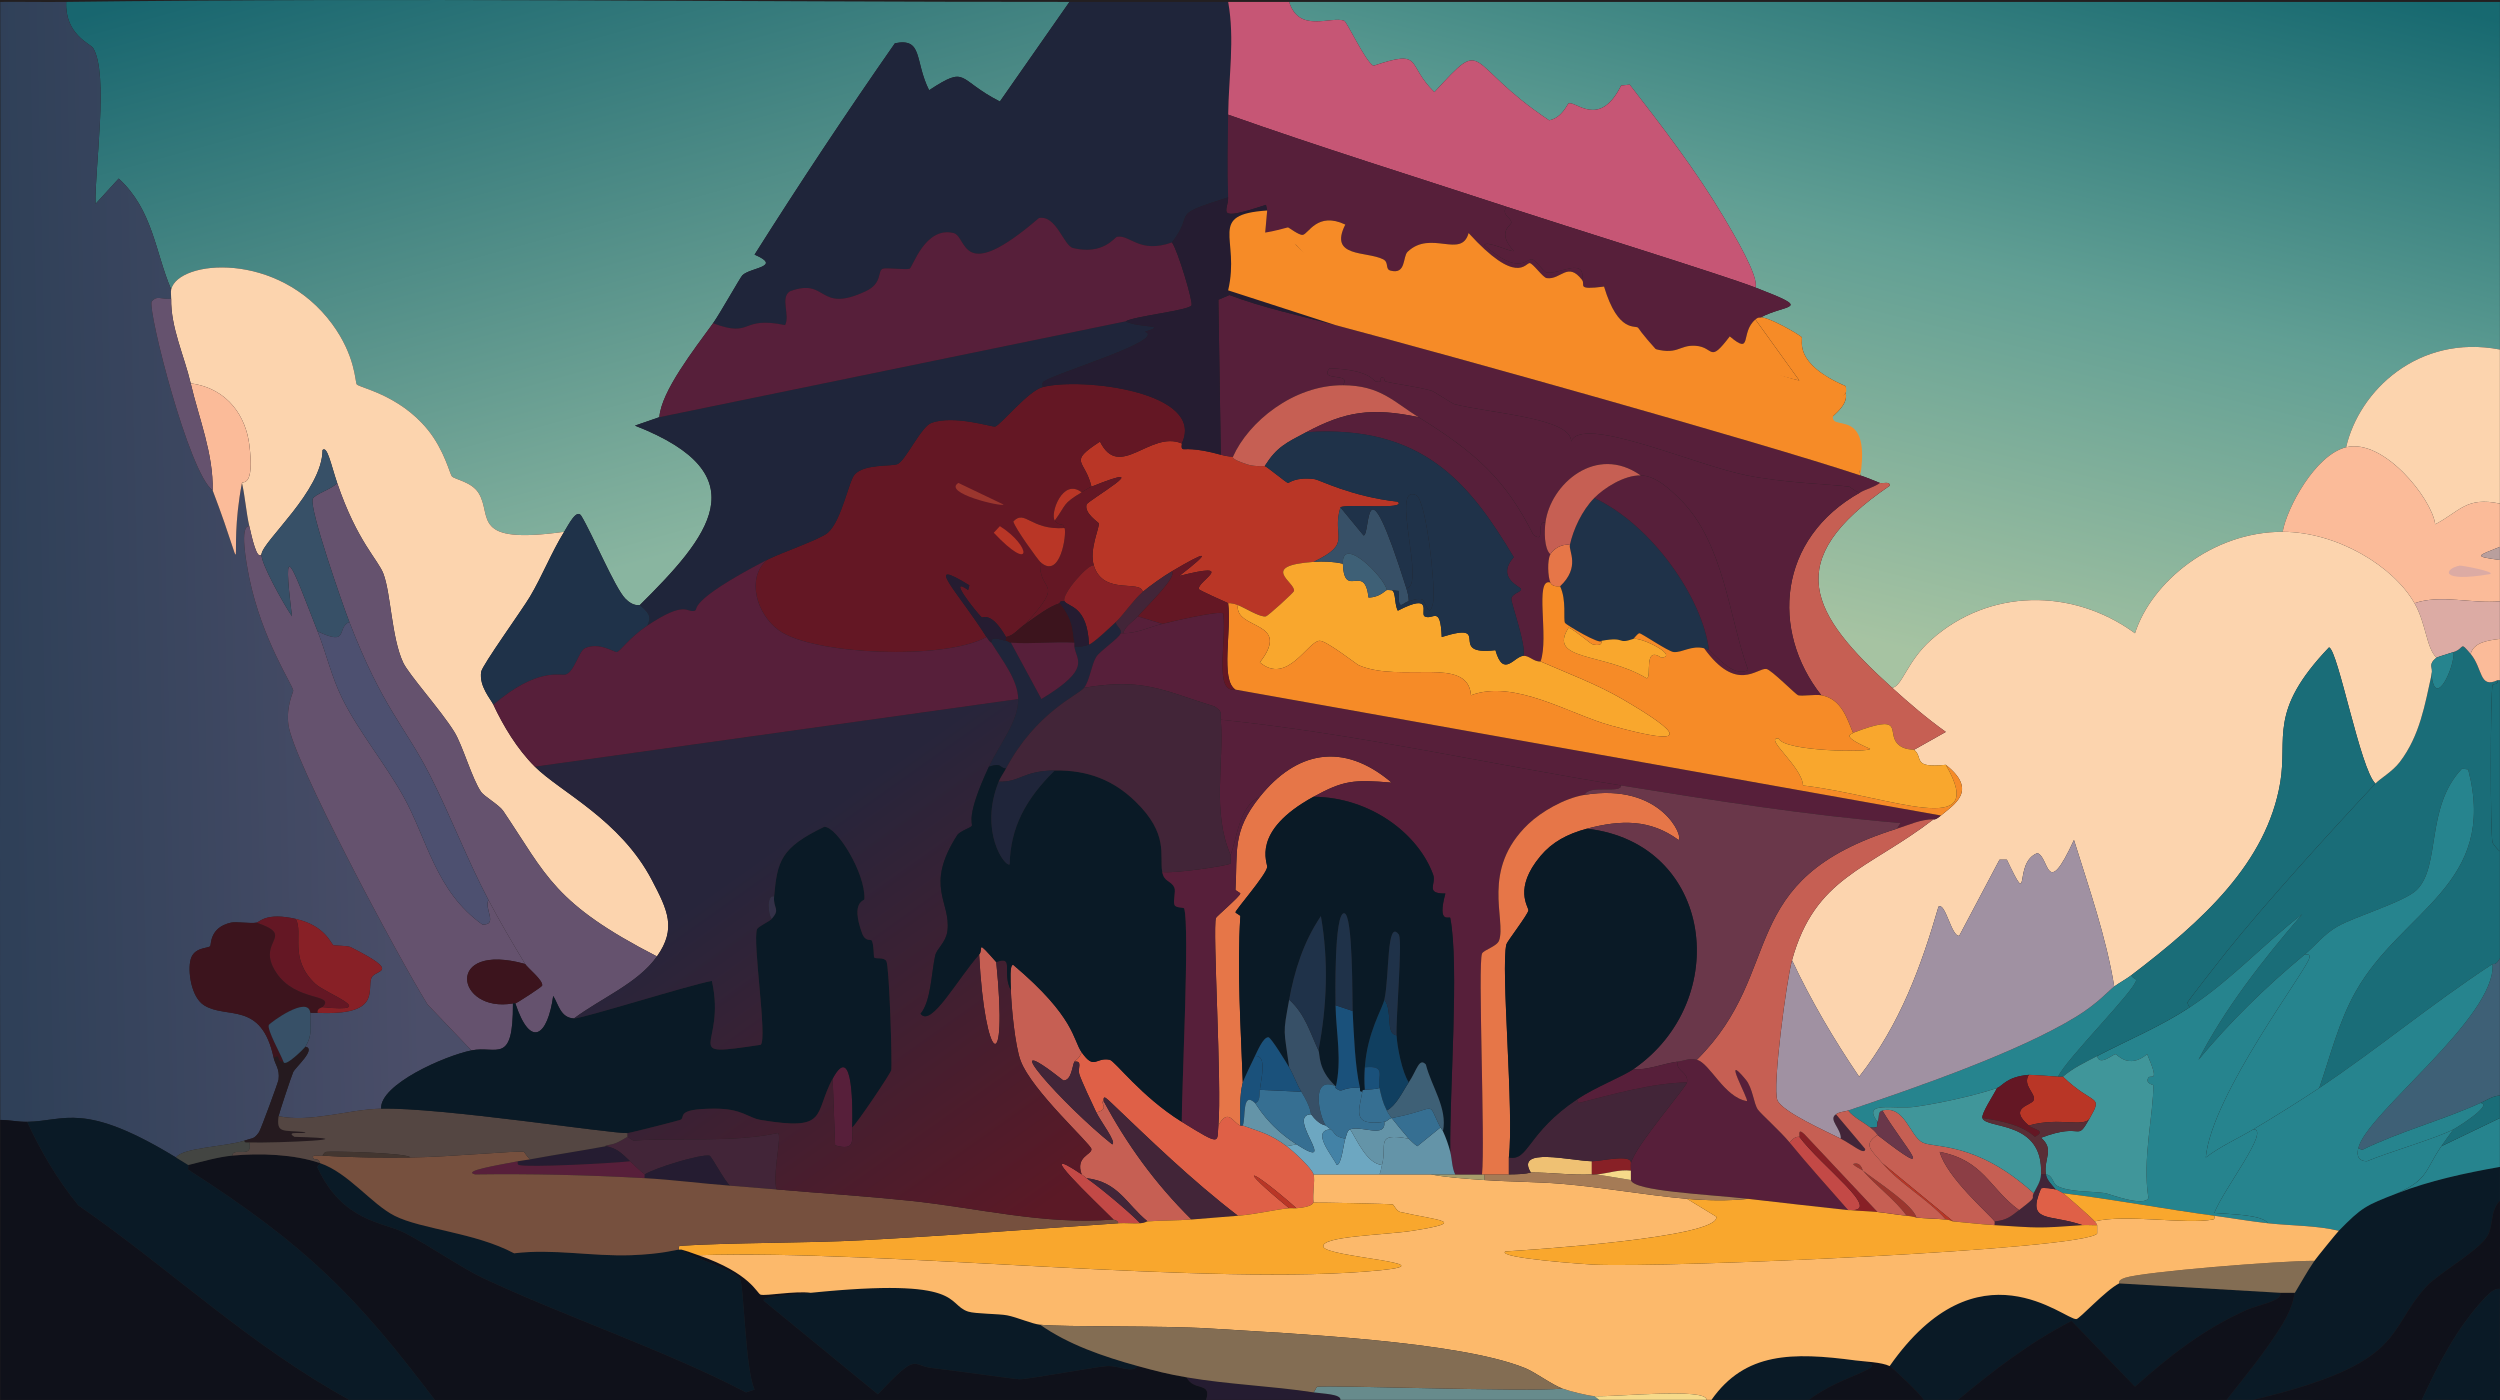 <?xml version="1.0" encoding="UTF-8"?><svg id="Layer_2" xmlns="http://www.w3.org/2000/svg" xmlns:xlink="http://www.w3.org/1999/xlink" viewBox="0 0 1924 1077.53"><defs><style>.cls-1{fill:#1f253a;}.cls-1,.cls-2,.cls-3,.cls-4,.cls-5,.cls-6,.cls-7,.cls-8,.cls-9,.cls-10,.cls-11,.cls-12,.cls-13,.cls-14,.cls-15,.cls-16,.cls-17,.cls-18,.cls-19,.cls-20,.cls-21,.cls-22,.cls-23,.cls-24,.cls-25,.cls-26,.cls-27,.cls-28,.cls-29,.cls-30,.cls-31,.cls-32,.cls-33,.cls-34,.cls-35,.cls-36,.cls-37,.cls-38,.cls-39,.cls-40,.cls-41,.cls-42,.cls-43,.cls-44,.cls-45,.cls-46,.cls-47,.cls-48,.cls-49,.cls-50,.cls-51,.cls-52,.cls-53,.cls-54,.cls-55,.cls-56,.cls-57,.cls-58{stroke-width:0px;}.cls-2{fill:#1f3249;}.cls-3{fill:#836d53;}.cls-4{fill:url(#linear-gradient);}.cls-5{fill:#333047;}.cls-6{fill:#231f20;}.cls-7{fill:#df6047;}.cls-8{fill:#fbbb99;}.cls-9{fill:#a79d6b;}.cls-10{fill:#f9a72d;}.cls-11{fill:#434542;}.cls-12{fill:#c65f53;}.cls-13{fill:#251c31;}.cls-14{fill:#678b8c;}.cls-15{fill:#6494a8;}.cls-16{fill:#b93626;}.cls-17{fill:#fcb96b;}.cls-18{fill:#103f60;}.cls-19{fill:#a57b56;}.cls-20{fill:#f6da8a;}.cls-21{fill:#422538;}.cls-22{fill:#0a1a26;}.cls-23{fill:#1a517b;}.cls-24{fill:#fcd4ae;}.cls-25{fill:#a091a2;}.cls-26{fill:#8c3e45;}.cls-27{fill:url(#linear-gradient-2);}.cls-28{fill:#571f3a;}.cls-29{fill:#5a2e36;}.cls-30{fill:#26848e;}.cls-31{fill:#6a374a;}.cls-32{fill:url(#linear-gradient-3);}.cls-33{fill:#375067;}.cls-34{fill:#efc173;}.cls-35{fill:#6da7c1;}.cls-36{fill:#65526e;}.cls-37{fill:#b99f9d;}.cls-38{fill:#1a6d78;}.cls-39{fill:#3e6076;}.cls-40{fill:#76503e;}.cls-41{fill:#0f111a;}.cls-42{fill:#4d5070;}.cls-43{fill:#641724;}.cls-44{fill:#433630;}.cls-45{fill:#c65675;}.cls-46{fill:#40969a;}.cls-47{fill:#f68b27;}.cls-48{fill:#882026;}.cls-49{fill:#9b362e;}.cls-50{fill:#4382a6;}.cls-51{fill:#251a1f;}.cls-52{fill:#c34946;}.cls-53{fill:#366f92;}.cls-54{fill:#e67648;}.cls-55{fill:#3c141d;}.cls-56{fill:url(#linear-gradient-4);}.cls-57{fill:#544642;}.cls-58{fill:#dcaba4;}</style><linearGradient id="linear-gradient" x1="1513.49" y1="-86.65" x2="1372.62" y2="477.01" gradientUnits="userSpaceOnUse"><stop offset="0" stop-color="#176970"/><stop offset=".48" stop-color="#619f94"/><stop offset="1" stop-color="#a6c3a2"/></linearGradient><linearGradient id="linear-gradient-2" x1="403.76" y1="-82.04" x2="542.39" y2="420.13" gradientUnits="userSpaceOnUse"><stop offset="0" stop-color="#18666f"/><stop offset="1" stop-color="#89b5a0"/></linearGradient><linearGradient id="linear-gradient-3" x1="317.97" y1="440.56" x2="4.63" y2="447.55" gradientUnits="userSpaceOnUse"><stop offset="0" stop-color="#4b4e69"/><stop offset="1" stop-color="#2f4058"/></linearGradient><linearGradient id="linear-gradient-4" x1="520.41" y1="547.37" x2="795.81" y2="935.37" gradientUnits="userSpaceOnUse"><stop offset=".27" stop-color="#27253b"/><stop offset="1" stop-color="#5b1926"/></linearGradient></defs><g id="jour_arriere"><g id="Background"><rect class="cls-6" x="0" width="1924" height="1077.53"/><path class="cls-4" d="M992.14,1.47c310.6.1,621.2-.07,931.8,0,.11,89.18-.15,178.35,0,267.53-63.02-12.03-108.5,31.96-118.35,75.2-23.69,5.82-45.56,46.57-48.84,65.07-54.68-.1-101.22,39.18-113.66,78.09-48.38-35.34-112.68-34.31-156.87,5.06-18.79,16.74-22.36,36.04-30.06,36.88-62.63-56.66-86.72-97.68-1.88-155.45.61-3.84-5.66-1.43-7.51-2.17-5.02-2.02-9.81-4.06-15.03-5.78-6.26-44.93-23.36-38.94-24.42-41.21-1.18-2.54,15.78-11.21,13.15-22.41-.38-1.6.25-3.43,0-5.06-40.69-17.53-32.76-35.23-33.82-37.6-.63-1.4-26.93-16.78-31.94-15.18,20.4-10.9,41.91-5.51-3.76-23.14,3.04-7.98-16.28-40.51-24.42-54.23-20.85-35.12-46.62-68.83-72.33-101.95l-6.58.72c-16.56,33.24-34.78,11.72-40.39,13.74-1.08.39-4.96,11.14-15.03,13.01-66.48-44.27-47.42-66.22-88.3-21.69-22.25-21.49-7.72-33.44-46.97-20.25-6.34-3.55-20.28-33.86-22.54-34.71-9.91-3.71-34.77,9.89-42.27-14.46Z"/><path class="cls-27" d="M823.06,1.47q-26.77,38.32-53.54,76.64c-33.6-17.11-24.44-28.27-54.48-8.68-11.36-22.76-4.48-40.48-26.3-36.15-37.06,53.07-74.03,108.85-108.02,162.68,21.85,9.42-3.36,9.84-9.39,15.91-1.61,1.62-17.56,29.98-22.54,36.88-14.6,20.2-39.97,52.6-41.33,72.3q-9.39,3.25-18.79,6.51c97.43,38.03,56.19,86.06,3.76,138.1-.42-.38-4.75,1.7-11.27-5.06-8.02-8.32-25.38-49.83-33.82-63.63-3.61-5.62-9.59,6.52-13.15,12.29-72.7,10.14-55.02-12.03-65.75-29.64-5.4-8.86-18.34-10.55-20.66-13.01-1.48-1.58-5.75-20.23-18.79-36.15-22.08-26.96-53.02-32.18-54.48-34.71-1.29-2.23-1-22.01-18.79-46.27-41.63-56.8-118.6-49.51-123.99-26.75-12.33-28.76-14.07-61.31-40.39-85.32q-8.92,9.76-17.85,19.52c-.67-26.98,10.43-100.42-1.88-120.03-1.99-3.17-21.76-10.43-20.66-35.43,257.06-3.35,514.96.09,772.11,0Z"/><path class="cls-32" d="M50.95,1.47c-1.09,25,18.68,32.26,20.66,35.43,12.3,19.61,1.21,93.05,1.88,120.03q8.92-9.76,17.85-19.52c26.32,24.01,28.06,56.56,40.39,85.32-.46,1.96.04,4.93,0,7.23-7.72.71-10.69-3.04-15.03,2.17-2.97,7.18,28.48,131.57,46.97,145.33,29.21,76.68,10.78,55.63,22.54-5.78,2.44,10.82,3.2,22.53,5.64,33.26-7.68-.61-2.37,28.18,0,39.77,9.69,47.35,33.29,82.24,33.82,86.77.15,1.3-5.5,11.79-3.76,26.03,3.37,27.44,83.99,178.23,107.08,215.47q16.91,17.71,33.82,35.43c-20.76,4.23-70.47,26.2-69.51,44.83-25.54.6-54.23,10.95-78.9,5.78.21-1.75,9.97-31.23,11.27-33.98,1.76-3.71,18.04-17.75,9.39-19.52,5.9-9.83,3.45-14.96,3.76-26.03h5.64c49.05,2.27,37.92-17.52,41.33-26.75,2.57-6.96,24.62-3.32-15.97-23.86-2.26-1.14-12.3-1.03-13.15-1.45-2.08-1.01-6.13-15-29.12-20.25-22.91-5.23-27.8,2.5-30.06,2.89-5.02.88-15.52-.93-19.73,0-16.66,3.68-15.1,17.12-15.97,18.08-1.74,1.93-12.35.62-15.03,10.12-2.45,8.71.24,29.12,10.33,35.43,17.54,10.97,44.08-3.69,53.54,40.49,1.09,5.09,4.78,8.4,3.76,16.63-.26,2.1-13.72,38.64-15.03,40.49-3.98,5.64-4.75,4.26-11.27,6.51-13.51,4.65-47.83,5.33-52.6,13.01-71.48-43.59-85.26-27.91-114.6-27.48-7.21.11-13.55-1.44-20.66-1.45C-.48,575.09.75,288.28.22,1.47c16.9-.16,33.82.22,50.72,0Z"/><path class="cls-41" d="M246.32,895.15c.4,1.18-2.72,1.81-1.88,3.62,19.46,41.66,50.48,41.65,66.69,49.89,18.95,9.63,43.82,27,60.12,34.71,61.23,28.97,142.3,56.44,202.89,88.21q3.29-1.08,6.58-2.17c-7.2-15.1-8.11-80.15-11.27-85.32-4.37-7.14-37.79-16.21-45.09-22.41,4.54,1.22,8.78,2.83,13.15,4.34,40.5,14.01,44.95,29.51,47.9,30.37,3.88,1.13,26.52-3.06,38.51-1.45-18.17,1.84-39.88,2.94-35.69,6.51q43.68,35.79,87.36,71.58c31.32-33.2,25.8-21.98,41.33-20.25,16.89,1.88,64.2,8.66,67.63,8.68,7.48.03,59.37-9.72,67.63-10.12,9.67-.47,18.55,5.88,23.48,0,14.14,3.88,22.69,6.12,37.57,8.68,5.63,11.09,19.51,3.06,15.03,17.35-197.88-.06-395.76.21-593.64,0-60.05-79.35-97.97-118.35-189.74-177.15-.52-.33.44-3.34,0-3.62,10.58-2.6,22.84-6.19,33.82-7.23,21.22-2,47.6-1.08,67.63,5.78Z"/><path class="cls-38" d="M1901.39,503.26c9.46,11.17,6.51,26.96,20.66,20.25,1.19,3.72-3.45,2.54-3.76,3.62-1.7,5.93-1.91,115.58,0,121.47.13.4,4.07,5.84,5.64,6.51-.03,27.48.04,54.95,0,82.43-3.27,6.02-5.12,4-5.64,4.34-47.6,31.11-87.74,64.97-133.38,95.44,8.57-24.65,14.86-50.98,28.18-74.47,35.42-62.48,109.65-81.97,86.42-170.64q-2.35-.36-4.7-.72c-28.33,29.65-16.25,74.62-34.75,93.27-9.18,9.26-47.77,20.59-61.06,28.2-10.79,6.19-16.6,14.44-25.36,21.69-30.18,24.99-57.91,52.31-81.72,80.98,19.64-38.42,49.34-76.74,79.84-112.07-29.86,23.05-54.11,50.27-86.42,71.58-.68-.04-1.97-3.43-1.88-3.62,1.11-2.1,25.95-33.91,30.06-39.04,29.81-37.18,80.64-93.23,114.6-129.42,3.72-3.97,13.1-9.16,18.79-16.63,15.52-20.41,19.34-44.43,24.42-67.24,2.76,27.93,18.15-6.99,16.91-17.35,8.93-2.85,4.38-8.91,13.15,1.45Z"/><path class="cls-41" d="M20.89,863.34c10.37,22.37,23.09,44.26,39.45,64.35,70.69,48.86,131.24,107.25,208.53,149.67-89.55-.14-179.1.11-268.64,0-.13-71.82.18-143.64,0-215.47,7.12,0,13.46,1.55,20.66,1.45Z"/><path class="cls-22" d="M135.49,890.81c2.99,1.83,6.49,3.94,9.39,5.78.44.28-.52,3.28,0,3.62,91.77,58.79,129.69,97.8,189.74,177.15-21.92-.02-43.83.03-65.75,0-77.29-42.42-137.84-100.81-208.53-149.67-16.36-20.1-29.08-41.98-39.45-64.35,29.33-.44,43.12-16.12,114.6,27.48Z"/><path class="cls-22" d="M1923.93,898.04c-.02,8.68.03,17.35,0,26.03-7.68,7.97-4.73,18.14-9.39,26.75-6.17,11.39-37.87,29.17-46.97,39.04-32.15,34.91-14.43,58.99-133.38,87.49-6.89.02-13.78-.01-20.66,0,15.12-19.17,30.77-38.24,43.21-58.57,8.58-14.03,8.71-22.73,9.39-23.86,5.01-8.24,9.48-16.52,15.03-24.58,1.72-2.49,17.18-21.5,18.79-23.14,17.81-18.1,20.47-19.4,45.09-28.92,25-9.67,51.82-15.47,78.9-20.25Z"/><path class="cls-22" d="M1754.86,994.93c2.26,6.25-16.65,9.16-25.36,13.01-34.09,15.07-60.91,36.56-86.42,59.29q-24.42-25.31-48.84-50.61c-32.79,16.89-60.62,38.62-87.36,60.74-8.77,0-17.53,0-26.3,0-2.36-4.21-24.49-25.15-26.3-26.03,67.94-97.18,134.69-35.42,143.71-36.15,2.49-.2,22.31-22.02,32.88-27.48q61.99,3.62,123.99,7.23Z"/><path class="cls-8" d="M1923.93,387.58c.01,11.09-.01,22.17,0,33.26-17.29,7.02-21.03,7.29,0,10.12.01,10.6,0,21.21,0,31.81-21.85,2.05-45.29-5.57-65.75,1.45-16.4-28.78-59.94-54.87-101.45-54.95,3.28-18.51,25.15-59.25,48.84-65.07,28.86-7.09,66.03,39.63,68.57,59.29,18.92-9.86,23.8-21.5,49.78-15.91Z"/><path class="cls-24" d="M1923.93,269c.07,39.53-.04,79.05,0,118.58-25.98-5.59-30.86,6.05-49.78,15.91-2.54-19.66-39.71-66.38-68.57-59.29,9.85-43.24,55.34-87.23,118.35-75.2Z"/><path class="cls-41" d="M1766.13,994.93c-.69,1.13-.81,9.83-9.39,23.86-12.43,20.33-28.08,39.4-43.21,58.57-68.88.13-137.77-.06-206.65,0,26.73-22.12,54.56-43.85,87.36-60.74q24.42,25.31,48.84,50.61c25.51-22.73,52.33-44.22,86.42-59.29,8.72-3.85,27.63-6.76,25.36-13.01h11.27Z"/><path class="cls-41" d="M1923.93,992.04c-3.85-1.11-8.56,3.66-11.27,6.51-21.81,22.87-36.53,52.2-48.84,78.81-43.19.42-86.43-.1-129.62,0,118.96-28.5,101.23-52.58,133.38-87.49,9.1-9.88,40.8-27.65,46.97-39.04,4.66-8.62,1.72-18.79,9.39-26.75-.08,22.65.18,45.31,0,67.97Z"/><path class="cls-39" d="M1923.93,843.09c-5.87.46-10.25,3.63-15.03,5.78-29.55,13.33-62.16,21.94-91.11,36.15l-2.82-1.45c5.96-26.42,106.15-100.49,103.32-141.72.52-.34,2.36,1.68,5.64-4.34-.05,35.19.07,70.38,0,105.56Z"/><path class="cls-22" d="M1923.93,992.04c-.23,28.44.17,56.88,0,85.32-20.03.15-40.08-.2-60.12,0,12.31-26.61,27.04-55.94,48.84-78.81,2.72-2.85,7.43-7.62,11.27-6.51Z"/><path class="cls-22" d="M1427.98,1046.99c34.68,4.4-9.87,10.01-35.69,30.37-25.05.02-50.1-.01-75.14,0,25.79-36.77,62.17-36.85,110.84-30.37Z"/><path class="cls-58" d="M1923.93,462.77c0,9.64,0,19.28,0,28.92-10.49,1.27-20.07,2.97-22.54,11.57-8.77-10.36-4.22-4.3-13.15-1.45-2.05.65-12.66,3.94-13.15,4.34-7.87-7.6-7.9-26.13-16.91-41.94,20.46-7.02,43.91.61,65.75-1.45Z"/><path class="cls-30" d="M1923.93,860.45c-.03,12.53.03,25.07,0,37.6-27.09,4.78-53.9,10.58-78.9,20.25,23.95-10.72,21.14-17.7,33.82-36.15q22.54-10.85,45.09-21.69Z"/><path class="cls-41" d="M1454.28,1051.33c1.82.88,23.94,21.82,26.3,26.03-29.43.02-58.86-.02-88.3,0,25.83-20.36,70.38-25.97,35.69-30.37,6.99.93,19.91,1.26,26.3,4.34Z"/><path class="cls-13" d="M1010.92,1071.57c6.88,1.06,21.25,1.22,20.66,5.78-34.44,0-68.88.01-103.32,0,4.48-14.29-9.4-6.26-15.03-17.35,32.34,5.56,65.29,6.58,97.69,11.57Z"/><path class="cls-38" d="M1923.93,655.1c-1.56-.67-5.51-6.11-5.64-6.51-1.91-5.9-1.7-115.54,0-121.47.31-1.08,4.95.11,3.76-3.62h1.88c.03,43.86.05,87.73,0,131.59Z"/><path class="cls-8" d="M1923.93,491.69c0,10.6,0,21.21,0,31.81h-1.88c-14.16,6.72-11.2-9.07-20.66-20.25,2.47-8.6,12.06-10.3,22.54-11.57Z"/><path class="cls-38" d="M1923.93,843.09c-.01,5.78.01,11.57,0,17.35q-22.54,10.85-45.09,21.69c3.08-4.48,6.12-8.64,9.39-13.01,5.1-2.69,30.74-19.41,20.66-20.25,4.78-2.16,9.16-5.32,15.03-5.78Z"/><path class="cls-37" d="M1923.93,430.96c-21.03-2.83-17.29-3.1,0-10.12,0,3.37,0,6.75,0,10.12Z"/><path class="cls-24" d="M1756.74,409.27c41.51.08,85.04,26.17,101.45,54.95,9.01,15.8,9.04,34.33,16.91,41.94-6.73,5.54-2.38,6.85-3.76,13.01-5.09,22.81-8.9,46.83-24.42,67.24-5.68,7.47-15.06,12.66-18.79,16.63-11.66-10.99-28.75-102.62-35.69-104.84-47.24,49.44-31.61,69.05-37.57,104.12-10.5,61.73-59.56,106.37-114.6,148.22-3.98,3.03-9.06,5.72-13.15,8.68-6.23-38.14-19.35-75.45-31-112.79-21.67,47.23-18.81,13.05-28.18,10.12-19.31,7.45-4.05,45.65-23.48,5.06h-5.64q-15.5,29.28-31,58.57c-5.98.81-10.64-26.18-15.97-22.41-13.15,45.44-29.52,90.71-61.06,130.87-19.73-29.07-37.17-58.83-51.66-89.66,17.79-64.1,57.71-69.24,108.96-108.46.24-.18.76,1.17,5.64-2.89,10.34-8.63,28.74-19.35,3.76-39.04-26.62,2.81-16.87-5.65-24.42-11.57q12.21-6.87,24.42-13.74c-14.87-10.63-28.19-22.1-41.33-33.98,7.69-.83,11.27-20.14,30.06-36.88,44.19-39.37,108.49-40.4,156.87-5.06,12.44-38.91,58.98-78.19,113.66-78.09Z"/><path class="cls-24" d="M434.19,409.27c-9.82,15.92-16.73,33.73-26.3,49.89-5.99,10.11-36.79,52.8-37.57,57.84-1.74,11.19,7.4,21.04,9.39,25.31,7.56,16.18,18.23,34.09,31.94,47.72,19.6,19.5,65.77,40.72,90.17,87.49,11.9,22.8,19.03,37.01,3.76,58.57-79.62-40.95-84.54-61.96-118.35-112.07-2.95-4.37-14.65-11.23-16.91-14.46-7.08-10.16-14.2-35.84-20.66-46.27-10.45-16.86-35.13-44.16-39.45-53.51-8.85-19.15-9.31-52.34-15.03-67.97-4.06-11.11-20.15-24.62-35.69-70.14-4.6-13.48-7.57-28.95-11.27-25.31.03,31.2-46.25,70.21-46.97,80.26-3.47,4.89-7.37-12.77-9.39-21.69-2.44-10.73-3.2-22.44-5.64-33.26.31-1.6,9.89,4.09,5.64-29.64-2.58-20.46-15.72-43.06-45.09-47-4.96-21.16-15.42-42.97-15.03-65.07.04-2.3-.46-5.27,0-7.23,5.38-22.75,82.35-30.05,123.99,26.75,17.79,24.27,17.5,44.04,18.79,46.27,1.46,2.52,32.4,7.74,54.48,34.71,13.04,15.92,17.3,34.58,18.79,36.15,2.32,2.46,15.26,4.15,20.66,13.01,10.74,17.62-6.95,39.78,65.75,29.64Z"/><path class="cls-36" d="M201.24,426.62c-.51,7.12,17.38,38.81,23.48,47.72-7.87-63.45-.43-39.65,19.73,11.57,6.61,16.81,10.66,34.88,18.79,51.34,12.67,25.64,32.8,49.96,46.97,75.2,18.62,33.18,24.92,73.49,61.06,99.06,12.4.54,1.04-12.53,4.7-18.8,8.59,16.31,18.5,33.19,28.18,49.17-62.66-17.44-53.29,37.94-9.39,30.37.32,48.07-12.6,32.22-31.94,36.15q-16.91-17.71-33.82-35.43c-23.09-37.24-103.72-188.03-107.08-215.47-1.75-14.24,3.91-24.73,3.76-26.03-.52-4.53-24.13-39.41-33.82-86.77-2.37-11.59-7.68-40.38,0-39.77,2.02,8.92,5.93,26.58,9.39,21.69Z"/><path class="cls-55" d="M197.48,710.05c31.28,10.67-1.18,13.65,15.03,38.32,15.25,23.21,45.95,15.93,35.69,26.75-.2.21-4.55.8-3.76,4.34h-5.64c-1.57-13.95-31.32,7.86-31.94,9.4-1.45,3.62,9.24,22.66,11.27,28.2-6.82.39-1.15-6.43-7.51-2.89-9.46-44.18-36-29.52-53.54-40.49-10.09-6.31-12.79-26.71-10.33-35.43,2.68-9.5,13.28-8.19,15.03-10.12.87-.96-.69-14.39,15.97-18.08,4.21-.93,14.7.88,19.73,0Z"/><path class="cls-8" d="M186.21,371.67c-11.76,61.42,6.67,82.47-22.54,5.78.58-28.41-10.49-55.01-16.91-82.43,29.37,3.93,42.51,26.54,45.09,47,4.26,33.73-5.33,28.05-5.64,29.64Z"/><path class="cls-48" d="M244.45,779.47c-.79-3.54,3.56-4.13,3.76-4.34,45.11,4.58,2.81-10.11-5.64-18.08-20.74-19.54-8.71-39.31-15.03-49.89,22.99,5.25,27.04,19.24,29.12,20.25.85.41,10.89.3,13.15,1.45,40.59,20.54,18.53,16.91,15.97,23.86-3.41,9.24,7.72,29.03-41.33,26.75Z"/><path class="cls-36" d="M131.73,229.95c-.39,22.1,10.07,43.91,15.03,65.07,6.42,27.42,17.49,54.02,16.91,82.43-18.48-13.76-49.93-138.15-46.97-145.33,4.34-5.21,7.31-1.46,15.03-2.17Z"/><path class="cls-43" d="M227.54,707.16c6.32,10.58-5.71,30.35,15.03,49.89,8.45,7.96,50.75,22.65,5.64,18.08,10.25-10.82-20.44-3.54-35.69-26.75-16.21-24.67,16.25-27.65-15.03-38.32,2.26-.4,7.15-8.12,30.06-2.89Z"/><path class="cls-51" d="M214.39,859c-1.65,13.53,2.89,10.61,20.66,12.29,0,1.85-16.5-1.28-8.45,3.62,61.79,1.61-13.73,4.9-34.75,4.34-2.1-.06-3.9.44-3.76-1.45,6.52-2.25,7.29-.87,11.27-6.51,1.31-1.85,14.77-38.39,15.03-40.49,1.02-8.23-2.67-11.54-3.76-16.63,6.36-3.54.7,3.28,7.51,2.89.96,4.97,16.37-10.68,16.91-11.57,8.65,1.77-7.64,15.81-9.39,19.52-1.3,2.75-11.06,32.24-11.27,33.98Z"/><path class="cls-33" d="M238.81,779.47c-.3,11.07,2.15,16.2-3.76,26.03-.53.89-15.95,16.54-16.91,11.57-2.03-5.54-12.72-24.58-11.27-28.2.62-1.54,30.37-23.35,31.94-9.4Z"/><path class="cls-30" d="M1814.97,883.58c-.7,3.11-2.04,9.89,6.58,10.12,16.8-7.08,53.63-17.7,66.69-24.58-3.27,4.38-6.31,8.53-9.39,13.01-12.67,18.45-9.87,25.44-33.82,36.15-24.62,9.52-27.28,10.82-45.09,28.92-17.55-4.2-36.47-3.82-54.48-5.78-4.37-6.61-28.08-6.88-41.33-7.95,7.2-18.57,43.48-64.64,30.06-64.35,15.29-9.05,36.17-22.1,50.72-31.81,45.64-30.47,85.78-64.33,133.38-95.44,2.83,41.22-97.36,115.3-103.32,141.72Z"/><path class="cls-30" d="M1773.64,734.64c2.74-.25,4-.23,3.76,2.17-.84,8.31-75.36,105.41-79.84,154.01,10.94-8.46,24.45-14.48,36.63-21.69,13.42-.29-22.86,45.78-30.06,64.35,13.25,1.07,36.96,1.34,41.33,7.95-13.77-1.51-27.62-3.94-41.33-5.78-39-5.26-77.36-12.62-116.47-17.35-1.84-.94-3.59-2.36-5.64-2.89-2.95-3.57-6.85-7.15-7.51-11.57,5.29.4,5.17,6.82,8.45,8.68,9.22,5.22,26.86,4.07,37.57,5.78,1.88.3,29.86,10.96,32.88,3.62-4.88-29.6,4.14-65.74,3.76-86.77,0-.32-6.6-1.35-3.76-5.78,1.83-2.85,9.04,5.37-.94-18.08-14.38,11.93-22.99.11-24.42,0-1.6-.12-12.41,9.57-14.09,1.45,24.16-12.54,49.05-22.86,71.39-37.6,32.3-21.31,56.56-48.53,86.42-71.58-30.5,35.33-60.2,73.65-79.84,112.07,23.81-28.67,51.54-55.99,81.72-80.98Z"/><path class="cls-22" d="M800.52,1019.52c21.35,15.06,48.17,24.42,75.14,31.81-4.93,5.88-13.81-.47-23.48,0-8.26.4-60.15,10.15-67.63,10.12-3.43-.01-50.74-6.79-67.63-8.68-15.53-1.73-10.01-12.96-41.33,20.25q-43.68-35.79-87.36-71.58c-4.19-3.56,17.53-4.66,35.69-6.51,119.43-12.12,103.7,8.81,121.17,14.46,5.56,1.8,23.59,1.62,30.06,2.89,7.82,1.53,18.91,6.57,25.36,7.23Z"/><path class="cls-7" d="M909.48,863.34c31.07,19.26,26.98,15.96,28.18,2.89,7.47-14.16,11.64-1.77,16.91,0,.53.18,1.37-.18,1.88,0,13.63,4.91,20.84,6.28,33.82,15.91,5.17,3.84,19.38,16.9,20.66,21.69,1.32,4.93-.95,15.3,0,21.69-.71.05.12,3.24-13.15,4.34-35.94-31.78-48.44-35.07-5.64,0-10,.85-25.53,4.65-39.45,5.78-36.06-27.69-67.57-58.45-99.57-88.93-3.05-2.73-4.04-3.03-3.76.72-3.45.82,5.31,6.19-5.64,8.68-3.29-6.87-11.77-24.85-13.15-29.64-1.28-4.44,2.88-10.29-3.76-9.4.53-1.1,3.46-1.62,5.64-7.23,10,14.14,10.57,3.55,21.6,5.78,4.03.82,24.21,28.37,55.42,47.72Z"/><path class="cls-7" d="M1582.03,915.4c2.04.53,3.8,1.95,5.64,2.89,1.62.83,23.69,20.37,24.42,21.69.7,1.26,1.77,1.85,1.88,2.89-3.72.18-7.57-.27-11.27,0-25.64-8.94-43.36-1.12-31.94-28.2,1.55-1.08,9.42.24,11.27.72Z"/><path class="cls-22" d="M522.48,961.67h1.88c7.3,6.21,40.72,15.27,45.09,22.41,3.16,5.17,4.08,70.22,11.27,85.32q-3.29,1.08-6.58,2.17c-60.59-31.77-141.66-59.24-202.89-88.21-16.29-7.71-41.16-25.08-60.12-34.71-16.21-8.24-47.23-8.23-66.69-49.89-.85-1.81,2.28-2.43,1.88-3.62,21.87,7.5,39.44,31.41,57.3,40.49,20.53,10.44,62.07,12.88,92.05,28.92,30.27-3.7,60.04,2.55,90.17,1.45,23.55-.86,34.79-4.21,36.63-4.34Z"/><path class="cls-38" d="M1828.12,603.04c-33.95,36.2-84.79,92.24-114.6,129.42-4.11,5.13-28.95,36.94-30.06,39.04-.1.18,1.19,3.58,1.88,3.62-22.34,14.74-47.23,25.06-71.39,37.6-9.08,4.71-19.08,9.38-26.3,15.91-1.21-.1-2.77.21-3.76,0,6.01-13.48,59.72-66.8,60.12-74.47.03-.56-3.7-1.91-3.76-3.62,55.03-41.85,104.1-86.49,114.6-148.22,5.96-35.07-9.67-54.67,37.57-104.12,6.95,2.22,24.04,93.85,35.69,104.84Z"/><path class="cls-30" d="M1784.92,837.31c-14.55,9.71-35.44,22.77-50.72,31.81-12.18,7.21-25.7,13.23-36.63,21.69,4.48-48.6,79-145.7,79.84-154.01.24-2.4-1.02-2.42-3.76-2.17,8.76-7.25,14.57-15.51,25.36-21.69,13.28-7.61,51.87-18.94,61.06-28.2,18.5-18.65,6.43-63.63,34.75-93.27q2.35.36,4.7.72c23.23,88.67-51,108.16-86.42,170.64-13.32,23.49-19.61,49.83-28.18,74.47Z"/><path class="cls-30" d="M1888.24,501.82c1.24,10.36-14.15,45.28-16.91,17.35,1.37-6.16-2.97-7.47,3.76-13.01.49-.4,11.1-3.68,13.15-4.34Z"/><path class="cls-58" d="M1892.94,435.3c1.34-.27,27.57,4.57,23.48,6.51-39.35,6.79-35.64-4.05-23.48-6.51Z"/><path class="cls-30" d="M1888.24,869.12c-13.06,6.88-49.89,17.5-66.69,24.58-8.61-.23-7.28-7.01-6.58-10.12l2.82,1.45c28.96-14.21,61.57-22.82,91.11-36.15,10.08.84-15.57,17.56-20.66,20.25Z"/><path class="cls-30" d="M1583.9,828.63c-1.09-.23-21.42-1.54-22.54-1.45-17.37,1.52-20.1,8.63-24.42,10.12-16.74,5.78-43.79,11.68-62.93,14.46-16.45,2.39-41.41-5.09-29.12,11.57-1.02,2.19,2.62,5.16-5.64,4.34-5.59-4.31-12.65-7.67-16.91-13.01,52.89-17.94,130.75-44.74,175.65-72.3,16.74-10.27,25.13-20.26,29.12-23.14,4.1-2.95,9.17-5.65,13.15-8.68.06,1.7,3.79,3.05,3.76,3.62-.4,7.67-54.1,60.99-60.12,74.47Z"/><path class="cls-16" d="M909.48,341.3c.41.17-.94,3.69.94,4.34,1.35.47,8.01-1.53,29.12,4.34,6.15,1.71,8.95,1.31,9.39,1.45.59.18-3.19,1.27,10.33,5.78,6.96,2.33,13.45,1.21,14.09,1.45,1.94.7,16.63,12.9,17.85,13.01,1.04.1,5.77-4.84,20.66-2.89,3.38.44,28.05,13.37,63.87,17.35,7.52,6.59-40.26,1.35-44.15,4.34-7.08,23.32,10,27.23-20.66,41.94-42.41,3.02-13.91,15.61-15.03,22.41-.21,1.27-20.01,19.16-21.6,19.52-4.37,1-16.63-6.8-21.6-8.68-5.18-1.95-7.18-1.29-7.51-1.45-3.17-1.45-22.23-9.85-22.54-10.85-1.76-5.64,31.02-21.83-15.03-10.12,25.73-19.93,22.04-19.96-5.64-3.62-6.67,3.94-16.92,11.17-22.54,15.91-1.23-9.73-30.4,3.04-37.57-20.25-3.81-12.38,4.54-29.32,3.76-32.54-.19-.79-11.35-7.72-9.39-14.46.91-3.14,57.27-35.31,3.76-13.74-4.97-21.3-18.63-18.28,6.58-34.71,14.94,30.24,38.59-8.87,62.93,1.45Z"/><path class="cls-36" d="M505.57,736.08c-14.68,20.71-42.67,31.88-63.87,47.72-10.47-.49-11.98-11.17-15.97-17.35-4.21,30.47-17.26,41.34-29.12,5.78,1.29-.33,20.46-12.7,20.66-13.74.8-4.11-11.34-13.64-13.15-16.63-9.68-15.98-19.59-32.85-28.18-49.17-16.61-31.53-28.99-64.53-45.09-96.16-19.21-37.76-36.35-51.43-61.99-117.86-5.08-13.15-31.05-87.44-28.18-94.72,1.51-3.83,15.14-7.59,18.79-12.29,15.54,45.51,31.63,59.03,35.69,70.14,5.72,15.62,6.18,48.82,15.03,67.97,4.32,9.35,29.01,36.65,39.45,53.51,6.46,10.43,13.59,36.12,20.66,46.27,2.25,3.23,13.96,10.09,16.91,14.46,33.81,50.11,38.74,71.12,118.35,112.07Z"/><path class="cls-33" d="M259.47,371.67c-3.64,4.71-17.28,8.46-18.79,12.29-2.87,7.28,23.1,81.57,28.18,94.72-10.36,4.59.31,18.96-24.42,7.23-20.15-51.22-27.59-75.02-19.73-11.57-6.1-8.91-23.99-40.6-23.48-47.72.72-10.05,47-49.06,46.97-80.26,3.7-3.65,6.67,11.83,11.27,25.31Z"/><path class="cls-43" d="M909.48,341.3c-24.34-10.31-47.99,28.8-62.93-1.45-25.2,16.43-11.54,13.41-6.58,34.71-2.52,1.02-5.11,2.9-7.51,4.34-14.7-11.52-24.54,16.64-20.66,21.69,4.3,5.6,5.31.42,7.51,5.78-26.38,1.77-30.4-14.67-39.45-5.06,1.05,4.95,18.92,29.47,20.66,31.09-1.4,25.23,20.56,12.7-11.27,47.72-5.67,3.92-9.08,9.04-15.03,10.12-11.6-20.35-17.86-14.26-18.79-15.18-4.81-4.78-26.98-32.79-10.33-20.97q.47-1.81.94-3.62c-37.19-23.04-8.53,5.4,13.15,39.77-32.29,18.07-133.55,13.74-159.68-5.06-17.11-12.31-25.39-39.86-9.39-54.23,10.81-5.63,41.1-15.82,46.97-20.97,10.63-9.33,16.09-39.83,20.66-44.83,7.57-8.27,27.99-6.07,32.88-7.95,6.25-2.41,18.11-28.92,26.3-31.81,17.42-6.16,46.41,3.31,48.84,2.89,3.89-.67,25.42-27.47,36.63-30.37,30.54-7.89,125.95,3.96,107.08,43.38Z"/><path class="cls-55" d="M404.13,741.87c1.81,2.99,13.95,12.52,13.15,16.63-.2,1.04-19.37,13.4-20.66,13.74-.54.14-1.27-.11-1.88,0-43.89,7.57-53.27-47.8,9.39-30.37Z"/><path class="cls-28" d="M655.86,867.68c-.25,9.55,2.78,18.45-13.15,13.74l-1.88-51.34c16.33-30.3,15.31,26.89,15.03,37.6Z"/><path class="cls-42" d="M268.87,478.68c25.65,66.42,42.78,80.09,61.99,117.86,16.09,31.64,28.48,64.63,45.09,96.16-3.66,6.27,7.7,19.34-4.7,18.8-36.14-25.57-42.43-65.88-61.06-99.06-14.16-25.23-34.3-49.56-46.97-75.2-8.13-16.46-12.17-34.53-18.79-51.34,24.74,11.73,14.06-2.64,24.42-7.23Z"/><path class="cls-21" d="M597.63,915.4c-11.94-1.03-23.73-2-35.69-2.89-3.75-2.42-14.31-22.85-15.97-23.14-7.17-1.24-42.04,9.53-49.78,14.46-4.74-3.66-7.13-6.38-11.27-10.12-5.07-4.59-9.47-10.18-18.79-11.57.39-.07-2.6-.08,4.7-1.45,4.88-.91,11.5-5.72,12.21-5.78.3-.03,3.84,2.95,4.7,2.89,37.05-2.56,74.46,1.85,110.84-5.78,3.7.78-4.43,31.89-.94,43.38Z"/><path class="cls-13" d="M466.12,882.14c9.31,1.39,13.71,6.98,18.79,11.57-14.98,1.65-78.1,4.87-85.48,2.89-1.44-.39-.95-1.89-.94-2.89,3.05-.59,6.43-.89,9.39-1.45,19.31-3.62,38.88-6.48,58.24-10.12Z"/><path class="cls-12" d="M832.45,809.83c-2.17,5.61-5.1,6.13-5.64,7.23-1.69,3.49-2.15,14.57-8.45,14.46-56.8-44.64-.04,19.24,37.57,49.17,3.76-1.26-8.88-17.63-12.21-24.58,10.95-2.49,2.18-7.86,5.64-8.68,17.67,32.83,39.21,63.03,67.63,91.1-11.21.84-23,.68-33.82,1.45-16.61-13.53-22.28-30.31-46.97-33.26-1.23-.85-2.29-1.9-3.76-2.89-5.08-13.83,7.98-15.11,7.51-19.52-.42-3.99-45.81-44.82-54.48-67.97-4.28-11.42-7.15-41.25-7.51-54.23-.21-7.5-1.07-20.15,1.88-19.52,47.76,40.37,45.79,57.6,52.6,67.24Z"/><path class="cls-21" d="M952.69,935.64c-11.88.97-23.81,2-35.69,2.89-28.42-28.07-49.96-58.28-67.63-91.1-.28-3.75.71-3.45,3.76-.72,31.99,30.49,63.51,61.25,99.57,88.93Z"/><path class="cls-52" d="M832.45,903.83c1.47.99,2.52,2.05,3.76,2.89,10.15,6.97,32.55,25.67,41.33,34.71-5.55.39-11.35-.38-16.91,0-.31-2.23-3.6-2.73-3.76-2.89-13.87-13.9-65-62-24.42-34.71Z"/><path class="cls-21" d="M883.18,939.98c-1.35.1-1.59,1.16-5.64,1.45-8.78-9.03-31.18-27.73-41.33-34.71,24.69,2.95,30.35,19.73,46.97,33.26Z"/><path class="cls-16" d="M997.77,929.86c-1.85.15-3.79-.16-5.64,0-42.81-35.07-30.3-31.78,5.64,0Z"/><path class="cls-46" d="M1574.51,903.83c-1.83-12.26,6.87-19.14-3.76-28.2,33.76-12.76,26.39,4.52,37.57-15.18,10.48-18.46,3-8.99-20.66-31.81,7.22-6.52,17.22-11.19,26.3-15.91,1.68,8.13,12.49-1.57,14.09-1.45,1.43.11,10.04,11.93,24.42,0,9.98,23.45,2.77,15.22.94,18.08-2.84,4.43,3.75,5.46,3.76,5.78.38,21.02-8.64,57.17-3.76,86.77-3.02,7.35-30.99-3.31-32.88-3.62-10.71-1.71-28.35-.56-37.57-5.78-3.29-1.86-3.16-8.28-8.45-8.68Z"/><path class="cls-21" d="M1574.51,903.83c.66,4.42,4.57,7.99,7.51,11.57-1.85-.48-9.72-1.81-11.27-.72-11.43,27.08,6.3,19.26,31.94,28.2-36.03,2.59-33.4,2.07-67.63,0-.14-1.15.24-2.57,0-2.89,9.52-.89,12.64-4,18.79-8.68,15.51-11.8,8.75-8.01,11.27-13.01,2.55-5.06,5.35-8.81,5.64-14.46,1.24.04,2.52-.09,3.76,0Z"/><path class="cls-28" d="M1305.87,815.62c10.09,2.56,20.94,28.89,38.51,31.81,1.91-.82-20.1-39.7-.94-16.63,5.56,6.7,6.13,18.53,9.39,23.14,2.36,3.32,17.51,16.86,24.42,25.31,14.47,17.69,29.92,34.73,45.09,52.06-25.64-2.7-51.4-5.79-77.02-8.68-31.12-3.5-88.27-5.85-90.17-14.46.06-2.41-.09-4.82,0-7.23.07-1.88-.38-4.14,0-5.78,2.93-12.6,42.66-58.68,43.21-62.18,1.24-7.87-8.4-8.46-7.51-15.91,6.92-.85,8.93-2.99,15.03-1.45Z"/><path class="cls-12" d="M1565.12,918.29c-2.52,5.01,4.24,1.22-11.27,13.01-22.93-16.77-26.97-38.19-61.06-44.83,5.48,19.86,38.08,47.88,42.27,53.51.24.32-.14,1.74,0,2.89-10.7-.65-21.28-1.98-31.94-2.89q-27.24-22.41-54.48-44.83c-8.8-10.45-15.16-14.09-3.76-21.69,48.46,37.4,21.16,10.4,3.76-18.8,17.27-4.42,21.12,19.67,31,24.58,9.28,4.62,41.09-1.11,85.48,39.04Z"/><path class="cls-52" d="M1384.77,874.91c17.15,22.97,64.41,57.48,39.45,56.4-.61-.06-1.26.06-1.88,0-15.16-17.33-30.62-34.37-45.09-52.06,4.46-5.49,7.15-4.11,7.51-4.34Z"/><path class="cls-48" d="M1444.89,932.75c-6.8-.66-14-.75-20.66-1.45,24.95,1.08-22.3-33.42-39.45-56.4.69-.44-1.76-7.21,3.76-2.17l56.36,60.01Z"/><path class="cls-49" d="M1474.94,937.09c-.68-.06-1.9-.91-7.51-1.45-9.5-12.77-23.17-22.49-33.82-34.71,12.61,9.68,38.42,26.33,41.33,36.15Z"/><path class="cls-16" d="M1503.12,939.98c-1.3-.11-1.64-1.09-5.64-1.45-13.98-15.78-35.29-27.29-48.84-43.38q27.24,22.41,54.48,44.83Z"/><path class="cls-21" d="M826.82,817.06c6.64-.89,2.48,4.96,3.76,9.4,1.38,4.79,9.86,22.77,13.15,29.64,3.33,6.95,15.97,23.33,12.21,24.58-37.61-29.93-94.37-93.81-37.57-49.17,6.3.11,6.76-10.97,8.45-14.46Z"/><path class="cls-16" d="M1583.9,828.63c.99.21,2.55-.1,3.76,0,23.66,22.82,31.15,13.35,20.66,31.81-3.92,7.73-23.74-1.06-46.97,5.78-16.45-14.21,2.16-15.23,3.76-19.52,1.91-5.13-8.82-11.23-3.76-19.52,1.12-.1,21.45,1.22,22.54,1.45Z"/><path class="cls-21" d="M1412.95,857.55q11.27,13.38,22.54,26.75c-.22,5.27-10.28-3.69-18.79-7.95.31-8.01-9.94-14.7-3.76-18.8Z"/><path class="cls-1" d="M862.51,487.36c-1.19,3.7-15.75,13.4-18.79,18.08-3.71,5.73-5.06,18.3-9.39,23.86-4.32,5.54-37.34,19.02-60.12,62.18-5.88-.85-2.77-4.75-13.15-1.45,7.87-16.92,22.79-34.84,22.54-52.06-.21-14.8-12.2-29.73-20.66-43.38-.45-5.94,7.89-1.79,11.27-1.45,1.82.18,1.99,1.31,3.76,1.45q11.74,21.69,23.48,43.38c39.34-23.8,26.65-29.86,25.36-40.49,4.64.41,6.94.13,11.27-1.45,3.9-1.42,16.55-13.55,20.66-17.35-.15,3.08,4.87,5.19,3.76,8.68Z"/><path class="cls-21" d="M875.66,474.34c-3.86,4.17-9.85,7.63-11.27,13.01h-1.88c1.12-3.49-3.91-5.6-3.76-8.68,5.56-5.15,13.75-17.32,20.66-23.14,5.63-4.73,15.87-11.96,22.54-15.91,3.6,4.46-15.32,22.83-26.3,34.71Z"/><path class="cls-31" d="M1444.89,873.46c-.33-.26-.95-2.17-5.64-5.78,8.25.83,4.61-2.15,5.64-4.34,1.81-3.88-.03-7.71,3.76-8.68,17.4,29.2,44.7,56.2-3.76,18.8Z"/><path class="cls-49" d="M1433.61,900.94c-2.21-1.7-5.68-2.91-7.51-5.06,6.06-2.18,7.24,4.74,7.51,5.06Z"/><path class="cls-46" d="M1536.94,837.31c-2.26,4.76-12.33,19.77-11.27,23.14,2.73,8.71,47.21,1.25,45.09,43.38-.28,5.66-3.09,9.4-5.64,14.46-44.39-40.16-76.19-34.43-85.48-39.04-9.87-4.91-13.73-29.01-31-24.58-3.79.97-1.95,4.79-3.76,8.68-12.29-16.66,12.67-9.17,29.12-11.57,19.14-2.79,46.19-8.68,62.93-14.46Z"/><path class="cls-43" d="M1561.36,866.23c3.57,3.08,14.07,3.76,4.7,8.68-10.17-9.23-25.45-12.17-40.39-14.46-1.05-3.37,9.01-18.37,11.27-23.14,4.32-1.49,7.06-8.6,24.42-10.12-5.07,8.29,5.66,14.39,3.76,19.52-1.6,4.29-20.21,5.32-3.76,19.52Z"/><path class="cls-43" d="M841.85,435.3c-3.36-2.6-25.62,22.53-22.54,27.48-4.4-.54-3.56,1.38-3.76,1.45-8.65,2.73-18.12,10.26-26.3,15.91,31.83-35.02,9.87-22.49,11.27-47.72,15.57,14.48,20.56-21.7,18.79-26.03-2.2-5.36-3.22-.19-7.51-5.78,9.17-12.52,5.61-12.68,20.66-21.69,2.41-1.44,4.99-3.32,7.51-4.34,53.51-21.58-2.85,10.6-3.76,13.74-1.96,6.75,9.2,13.67,9.39,14.46.79,3.22-7.57,20.16-3.76,32.54Z"/><path class="cls-48" d="M841.85,435.3c7.17,23.29,36.34,10.51,37.57,20.25-6.91,5.82-15.1,17.99-20.66,23.14-4.12,3.81-16.76,15.93-20.66,17.35-1.28-30.11-15.98-28.75-18.79-33.26-3.07-4.94,19.18-30.07,22.54-27.48Z"/><path class="cls-12" d="M766.7,740.42c9.26,91.61-8.87,77.73-13.15-5.78,3.7-4.18-3.26-12.8,13.15,5.78Z"/><path class="cls-13" d="M774.22,490.25c.27.47-.14,1.84,0,2.89-3.38-.34-11.72-4.49-11.27,1.45-.15-.24-.78.38-3.76-4.34-21.68-34.37-50.34-62.81-13.15-39.77q-.47,1.81-.94,3.62c-16.65-11.82,5.52,16.19,10.33,20.97.93.92,7.19-5.16,18.79,15.18Z"/><path class="cls-55" d="M815.55,464.22c10.83,13.33,9.58,20.84,11.27,30.37-15.93-.89-33.06,1.19-48.84,0-1.77-.13-1.94-1.26-3.76-1.45-.14-1.06.27-2.43,0-2.89,5.95-1.08,9.36-6.21,15.03-10.12,8.18-5.65,17.65-13.17,26.3-15.91Z"/><path class="cls-16" d="M819.3,406.38c1.78,4.33-3.21,40.51-18.79,26.03-1.74-1.62-19.61-26.14-20.66-31.09,9.05-9.61,13.07,6.83,39.45,5.06Z"/><path class="cls-16" d="M769.52,404.93c24.42,15.47,25.39,37.05-4.7,5.06l4.7-5.06Z"/><path class="cls-49" d="M737.58,371.67q17.38,8.31,34.75,16.63c-1.25,1.98-47.22-8.86-34.75-16.63Z"/><path class="cls-16" d="M832.45,378.9c-15.05,9.01-11.5,9.17-20.66,21.69-3.88-5.05,5.97-33.22,20.66-21.69Z"/><path class="cls-28" d="M398.49,893.71c0,1-.5,2.51.94,2.89,7.37,1.98,70.49-1.24,85.48-2.89,4.14,3.75,6.53,6.47,11.27,10.12.2.15-.11,1.71,0,2.89-43.52-2.41-86.94-3.51-130.56-2.89-10.38-2.59,17.18-7.07,32.88-10.12Z"/><path class="cls-13" d="M561.93,912.5c-22.02-1.65-43.58-4.56-65.75-5.78-.11-1.18.2-2.74,0-2.89,7.75-4.93,42.62-15.71,49.78-14.46,1.66.29,12.22,20.72,15.97,23.14Z"/><path class="cls-29" d="M1561.36,866.23c23.22-6.84,43.05,1.95,46.97-5.78-11.18,19.7-3.81,2.43-37.57,15.18,10.62,9.05,1.92,15.94,3.76,28.2-1.23-.09-2.51.04-3.76,0,2.12-42.14-42.36-34.67-45.09-43.38,14.94,2.29,30.22,5.23,40.39,14.46,9.38-4.92-1.13-5.6-4.7-8.68Z"/><path class="cls-26" d="M1553.85,931.3c-6.15,4.68-9.27,7.78-18.79,8.68-4.19-5.62-36.79-33.64-42.27-53.51,34.09,6.64,38.13,28.06,61.06,44.83Z"/><path class="cls-13" d="M819.3,462.77c2.8,4.51,17.51,3.15,18.79,33.26-4.33,1.57-6.64,1.86-11.27,1.45-.11-.95.17-1.96,0-2.89-1.69-9.53-.44-17.03-11.27-30.37.19-.06-.64-1.98,3.76-1.45Z"/></g><path class="cls-25" d="M1627.11,759.22c-3.99,2.88-12.38,12.86-29.12,23.14-44.91,27.56-122.76,54.36-175.65,72.3-3.25,1.1-6.19.77-9.39,2.89-6.18,4.1,4.07,10.79,3.76,18.8-11.68-5.85-45.12-20.75-48.84-29.64-4.07-9.71,7.1-92.7,11.27-107.73,14.49,30.83,31.93,60.59,51.66,89.66,31.53-40.16,47.9-85.43,61.06-130.87,5.33-3.76,9.99,23.23,15.97,22.41q15.5-29.28,31-58.57h5.64c19.44,40.59,4.17,2.39,23.48-5.06,9.37,2.93,6.51,37.1,28.18-10.12,11.64,37.35,24.77,74.66,31,112.79Z"/><path class="cls-34" d="M1225.09,893.71v10.12c-16.21.76-31.26-1.58-46.97-1.45-12.29-19.94,30.74-9.03,46.97-8.68Z"/><path class="cls-48" d="M1255.14,895.15c-.38,1.65.07,3.91,0,5.78-9.14-1.12-17.61,2.11-26.3,2.89-4.68.42-3.57,0-3.76,0v-10.12c6.5.14,30.9-6.03,30.06,1.45Z"/><path class="cls-14" d="M1202.54,1068.68c5.57,2.01,19.34,5.45,24.42,5.78l3.76,2.89c-66.38.03-132.76-.02-199.13,0,.58-4.56-13.78-4.72-20.66-5.78,1.35-1.64,2.16-4.24,2.82-4.34,9.25-1.45,160.15,4.14,188.8,1.45Z"/><path class="cls-3" d="M1781.16,970.35c-5.55,8.06-10.02,16.35-15.03,24.58h-11.27q-61.99-3.62-123.99-7.23c.3-.16-1.69-2.26,4.7-4.34,14.09-4.59,119.26-13.15,145.59-13.01Z"/><path class="cls-17" d="M1061.65,903.83c13.15-.02,26.3.03,39.45,0,13.38,2.5,27.67,3.38,41.33,4.34,19.55,1.37,39.75,1.28,59.18,2.89,32.27,2.67,64.66,8.75,96.75,11.57q11.27,6.87,22.54,13.74c3.01,16.14-143.85,25.57-162.5,26.75-6.12,5.14,62.52,9.89,67.63,10.12,57.86,2.64,377.11-11.36,387.94-23.86v-6.51c-.11-1.04-1.18-1.64-1.88-2.89,24.38-5.89,69.21,2.56,91.11-1.45,1.4-.26.96-1.92.94-2.89,13.71,1.85,27.56,4.28,41.33,5.78,18.01,1.97,36.93,1.59,54.48,5.78-1.61,1.64-17.07,20.65-18.79,23.14-26.33-.13-131.5,8.42-145.59,13.01-6.39,2.08-4.39,4.18-4.7,4.34-10.57,5.45-30.38,27.27-32.88,27.48-9.03.73-75.77-61.03-143.71,36.15-6.39-3.08-19.31-3.41-26.3-4.34-48.67-6.48-85.04-6.4-110.84,30.37-1.25,0-2.5,0-3.76,0,.18-9.72-72.03-1.94-86.42-2.89-5.08-.34-18.85-3.77-24.42-5.78-8.21-2.97-20.89-12.6-29.12-15.91-51.51-20.73-180.01-26.43-242.34-30.37-37.21-2.35-111.66-.97-130.56-2.89-6.45-.66-17.54-5.7-25.36-7.23-6.47-1.27-24.5-1.09-30.06-2.89-17.48-5.66-1.74-26.58-121.17-14.46-11.99-1.61-34.63,2.57-38.51,1.45-2.96-.86-7.41-16.36-47.9-30.37,140.68-4.67,397.79,24.5,525.08,11.57,52.48-5.33-41.95-10.06-44.15-18.08-2.24-8.18,47.8-8.99,68.57-12.29,44.56-7.08,19.72-7.87-9.39-14.46-2.78-.63-5.18-5.69-5.64-5.78-2.96-.58-58.01-1.64-61.06-1.45-.95-6.39,1.32-16.76,0-21.69h50.72Z"/><path class="cls-20" d="M1313.38,1077.36c-27.55.01-55.11-.01-82.66,0l-3.76-2.89c14.39.96,86.6-6.83,86.42,2.89Z"/><path class="cls-10" d="M537.51,966.01c-4.37-1.51-8.61-3.12-13.15-4.34h-1.88c.19-.01-.62-2.79.94-2.89,40.58-2.63,96.81-1.96,140.9-4.34,65.42-3.54,130.97-8.55,196.32-13.01,5.56-.38,11.35.39,16.91,0,4.04-.28,4.28-1.35,5.64-1.45,10.82-.76,22.61-.61,33.82-1.45,11.89-.89,23.81-1.92,35.69-2.89,13.92-1.13,29.45-4.93,39.45-5.78,1.84-.16,3.79.15,5.64,0,13.28-1.1,12.44-4.29,13.15-4.34,3.04-.2,58.1.86,61.06,1.45.45.09,2.86,5.16,5.64,5.78,29.11,6.59,53.95,7.38,9.39,14.46-20.77,3.3-70.81,4.11-68.57,12.29,2.2,8.02,96.63,12.74,44.15,18.08-127.29,12.93-384.4-16.24-525.08-11.57Z"/><path class="cls-3" d="M1202.54,1068.68c-28.66,2.69-179.55-2.9-188.8-1.45-.65.1-1.47,2.7-2.82,4.34-32.4-4.99-65.35-6.01-97.69-11.57-14.89-2.56-23.43-4.8-37.57-8.68-26.97-7.4-53.79-16.76-75.14-31.81,18.91,1.92,93.36.54,130.56,2.89,62.33,3.94,190.83,9.64,242.34,30.37,8.23,3.31,20.91,12.94,29.12,15.91Z"/><path class="cls-10" d="M1345.32,922.63c25.62,2.89,51.39,5.97,77.02,8.68.61.06,1.26-.06,1.88,0,6.66.69,13.87.78,20.66,1.45,7.5.73,14.95,2.17,22.54,2.89,5.62.53,6.83,1.38,7.51,1.45,7.49.7,15.17.79,22.54,1.45,4,.36,4.34,1.33,5.64,1.45,10.66.92,21.23,2.24,31.94,2.89,34.23,2.07,31.6,2.59,67.63,0,3.7-.27,7.55.18,11.27,0v6.51c-10.83,12.5-330.08,26.5-387.94,23.86-5.11-.23-73.75-4.98-67.63-10.12,18.66-1.19,165.51-10.61,162.5-26.75q-11.27-6.87-22.54-13.74c14.64,1.29,32.2,1.64,46.97,0Z"/><path class="cls-19" d="M1225.09,903.83c.19,0-.93.42,3.76,0l26.3,4.34c1.9,8.61,59.05,10.96,90.17,14.46-14.76,1.64-32.33,1.29-46.97,0-32.08-2.82-64.48-8.9-96.75-11.57-19.42-1.61-39.63-1.52-59.18-2.89v-4.34c6.26-.03,12.52.04,18.79,0,14.45-.08,16.06-1.44,16.91-1.45,15.71-.13,30.76,2.21,46.97,1.45Z"/><path class="cls-10" d="M1704.14,935.64c.02.97.46,2.64-.94,2.89-21.9,4.01-66.73-4.45-91.11,1.45-.74-1.32-22.8-20.86-24.42-21.69,39.11,4.73,77.48,12.1,116.47,17.35Z"/><path class="cls-9" d="M1119.88,903.83c6.89,0,13.78.03,20.66,0,.63,0,1.25,0,1.88,0v4.34c-13.66-.96-27.95-1.84-41.33-4.34,6.26-.01,12.52,0,18.79,0Z"/><path class="cls-40" d="M407.89,892.26c-2.96.56-6.34.85-9.39,1.45-15.69,3.06-43.25,7.53-32.88,10.12,43.63-.62,87.04.48,130.56,2.89,22.17,1.23,43.73,4.14,65.75,5.78,11.96.9,23.75,1.86,35.69,2.89,34.08,2.95,68.38,5.14,102.38,8.68,51.89,5.39,104.18,18.9,156.87,14.46.16.16,3.45.66,3.76,2.89-65.34,4.47-130.89,9.48-196.32,13.01-44.09,2.38-100.32,1.71-140.9,4.34-1.56.1-.75,2.88-.94,2.89-1.85.12-13.08,3.48-36.63,4.34-30.14,1.1-59.9-5.14-90.17-1.45-29.98-16.04-71.52-18.48-92.05-28.92-17.85-9.08-35.42-32.99-57.3-40.49-1.78-5.31-5.04-.97-5.64-5.06,1.53-1.64,5.77-.14,7.51-.72,22.53,1.53,45.04,1.71,67.63,1.45,30.02-.35,83.25-5.5,87.36-4.34.42.12,2.17,3.43,4.7,5.78Z"/><path class="cls-57" d="M293.29,853.22c45.86-1.07,178.01,19.45,189.74,18.8v2.89c-.71.07-7.33,4.87-12.21,5.78-7.29,1.36-4.3,1.37-4.7,1.45-19.35,3.64-38.92,6.5-58.24,10.12-2.52-2.35-4.28-5.67-4.7-5.78-4.11-1.16-57.33,3.99-87.36,4.34-1.79-3.62-60.6-5.02-64.81-4.34-1.59.26-2.6,2.82-2.82,2.89-1.74.58-5.98-.91-7.51.72.59,4.09,3.85-.25,5.64,5.06-20.03-6.87-46.41-7.79-67.63-5.78.71-7.13,16.27,3.03,13.15-10.12,21.02.56,96.55-2.72,34.75-4.34-8.04-4.89,8.46-1.77,8.45-3.62-17.78-1.69-22.32,1.24-20.66-12.29,24.67,5.17,53.36-5.19,78.9-5.78Z"/><path class="cls-11" d="M188.09,877.8c-.14,1.89,1.65,1.39,3.76,1.45,3.12,13.16-12.44,2.99-13.15,10.12-10.97,1.04-23.23,4.63-33.82,7.23-2.91-1.84-6.4-3.96-9.39-5.78,4.77-7.68,39.09-8.36,52.6-13.01Z"/><path class="cls-44" d="M315.83,890.81c-22.59.26-45.1.08-67.63-1.45.22-.07,1.23-2.63,2.82-2.89,4.21-.69,63.03.72,64.81,4.34Z"/><path class="cls-20" d="M1255.14,900.94c-.09,2.41.06,4.82,0,7.23l-26.3-4.34c8.69-.78,17.16-4.01,26.3-2.89Z"/><path class="cls-1" d="M945.17,1.47c5.19,28.88.35,57.9,0,86.77-.26,21.15-.61,42.49,0,63.63-47.29,14.99-24.25,10.08-43.21,34.71-25.17,8.94-32.2-6.14-42.27-4.34-1.9.34-10.65,14.27-33.82,8.68-7.33-1.77-12.83-25.51-26.3-23.14-60.89,52.42-54.87,14.19-65.75,11.57-22-5.3-31.42,26.54-33.82,27.48-2.55.99-18.04-1-20.66,0-4.2,1.59.11,11.15-13.15,17.35-37.16,17.38-28.86-10.84-58.24,0-7.76,4.79.24,18.4-3.76,26.03-35.23-7.3-24.42,10.29-55.42-1.45,4.98-6.89,20.93-35.26,22.54-36.88,6.04-6.06,31.24-6.49,9.39-15.91,34-53.84,70.96-109.62,108.02-162.68,21.83-4.33,14.95,13.4,26.3,36.15,30.04-19.59,20.88-8.43,54.48,8.68q26.77-38.32,53.54-76.64c40.7-.01,81.41.01,122.11,0Z"/><path class="cls-45" d="M992.14,1.47c7.5,24.35,32.36,10.75,42.27,14.46,2.27.85,16.2,31.16,22.54,34.71,39.25-13.2,24.72-1.24,46.97,20.25,40.88-44.53,21.81-22.57,88.3,21.69,10.07-1.88,13.95-12.63,15.03-13.01,5.61-2.02,23.83,19.5,40.39-13.74l6.58-.72c25.7,33.12,51.47,66.83,72.33,101.95,8.15,13.72,27.46,46.25,24.42,54.23-24.66-9.52-147.58-47.72-191.62-62.18-71.46-23.47-143.57-45.84-214.16-70.86.35-28.86,5.19-57.89,0-86.77,15.66,0,31.31,0,46.97,0Z"/><path class="cls-28" d="M1027.83,250.2c91.28,24.28,323.94,89.21,403.9,115.69,5.22,1.73,10.01,3.77,15.03,5.78-3.88,3.03-10.7,4.81-15.03,7.23-3.36.07-7.95-4.27-8.45-4.34-13.43-1.89-48.79-2.68-78.9-8.68-40.25-8.01-127.29-47.16-135.26-26.03.94-18.36-64.43-21.95-90.17-28.92-1.01-.27-15.68-9.76-16.91-10.12-11.06-3.29-28.17-5.22-35.69-7.23-1.59-.42-.29-2.49-1.88-2.89-4.5-1.15,1.53,4.56-5.64,2.89-2.03-.47-4.51-9.12-35.69-10.12-8.17,10.81,17.65,2.59,10.33,13.01-38.24-.15-72.74,28.35-84.54,54.95-.44-.14-3.24.26-9.39-1.45q-.94-59.65-1.88-119.3,4.23-1.81,8.45-3.62c26.25,9.88,54.25,15.83,81.72,23.14Z"/><path class="cls-12" d="M1456.16,529.29c13.14,11.89,26.46,23.36,41.33,33.98q-12.21,6.87-24.42,13.74c-.52-.4-8.23.62-13.15-5.06-7.63-8.81,6.1-23.22-33.82-7.95-4.67-11.11-8.89-26.14-24.42-28.92-39.02-49.47-33.76-120.55,30.06-156.18,4.33-2.42,11.15-4.2,15.03-7.23,1.85.74,8.12-1.67,7.51,2.17-84.84,57.77-60.75,98.79,1.88,155.45Z"/><path class="cls-1" d="M866.27,247.31c11.14,5.53,33.63,2.17,15.03,7.95,16.61,6.55-67.78,31.33-77.96,38.32-1.67,1.15-.79,2.84-.94,4.34-11.21,2.9-32.74,29.7-36.63,30.37-2.43.42-31.42-9.05-48.84-2.89-8.19,2.89-20.05,29.4-26.3,31.81-4.89,1.88-25.31-.32-32.88,7.95-4.57,5-10.03,35.5-20.66,44.83-5.86,5.15-36.16,15.34-46.97,20.97-63.08,32.85-51.91,37.88-55.42,39.04-6.23,2.07-6.33-8.7-36.63,11.57,4-7.48.52-10.28-5.64-15.91,52.43-52.04,93.68-100.07-3.76-138.1q9.39-3.25,18.79-6.51,179.41-36.88,358.82-73.75Z"/><path class="cls-28" d="M901.96,186.57c4.5,6.15,16.39,45.98,15.03,48.44-2.19,3.96-43.68,8.22-50.72,12.29q-179.41,36.88-358.82,73.75c1.36-19.71,26.73-52.11,41.33-72.3,31,11.73,20.19-5.85,55.42,1.45,4-7.63-4-21.24,3.76-26.03,29.37-10.84,21.07,17.38,58.24,0,13.26-6.2,8.95-15.76,13.15-17.35,2.63-1,18.12.99,20.66,0,2.39-.93,11.81-32.78,33.82-27.48,10.88,2.62,4.87,40.86,65.75-11.57,13.47-2.37,18.97,21.37,26.3,23.14,23.16,5.59,31.91-8.34,33.82-8.68,10.07-1.8,17.1,13.28,42.27,4.34Z"/><path class="cls-2" d="M492.42,465.66c6.16,5.63,9.64,8.43,5.64,15.91-14.22,9.51-20.76,19.98-23.48,20.25-1.95.19-13.74-7.98-24.42-2.89-4.78,2.28-8.19,18.58-15.03,20.25-4.3,1.05-21.3-5.87-55.42,23.14-1.99-4.27-11.13-14.12-9.39-25.31.78-5.04,31.58-47.73,37.57-57.84,9.57-16.16,16.49-33.97,26.3-49.89,3.56-5.77,9.54-17.91,13.15-12.29,8.44,13.8,25.79,55.31,33.82,63.63,6.52,6.76,10.85,4.68,11.27,5.06Z"/><path class="cls-22" d="M655.86,867.68c.28-10.71,1.3-67.89-15.03-37.6-14.87,27.58-2.59,40.64-55.42,31.81-10.17-1.7-13.97-8.75-35.69-8.68-31.42.11-21.36,6.81-26.3,8.68-1.91.72-38.27,10.01-40.39,10.12-11.73.65-143.88-19.87-189.74-18.8-.96-18.63,48.75-40.6,69.51-44.83,19.34-3.94,32.26,11.92,31.94-36.15.61-.11,1.34.14,1.88,0,11.86,35.56,24.91,24.68,29.12-5.78,3.99,6.18,5.5,16.86,15.97,17.35,5.9.28,89.3-25.94,106.14-28.92,11.59,51.53-26.82,58.87,37.57,49.17,5.31-4.51-6.46-79.62-2.82-88.93.84-2.15,9.42-5.87,11.27-7.95,7.01-7.89,1-7.62,1.88-17.35,2.46-27.35,5.24-37.49,38.51-53.51,9.67-.6,31.99,35.93,31,55.67-.07,1.43-10.67,1.69-1.88,26.03,2.59,7.16,6.82,4.53,7.51,5.78,1.74,3.12,1.41,12.47,1.88,13.01,1.35,1.56,7.29-.55,9.39,2.89,2.32,3.8,4.57,79.72,3.76,83.87-.49,2.51-26.04,40.56-30.06,44.11Z"/><path class="cls-28" d="M1350.95,221.28c45.67,17.63,24.16,12.23,3.76,23.14-.4.21-1.18-.71-3.76,1.45-12.04,10.08-1.79,28.1-19.73,13.01-16.25,21.38-11.7,8.23-26.3,7.23-13.38-.91-13.36,8.2-34.75,1.45-18.56-5.86-5.17-8.5-9.39-15.18-1.63-2.58-15.3,4.81-26.3-31.81-22.05,2.84-13.98-1.23-16.91-5.06,2.91-18.18-18.29-3.86-27.24-5.78-2.56-.55-8.38-9.78-11.27-10.12-4.88-.58-9.82,12.71-36.63-10.85.73-4.35,21.39,5.91,22.54,4.34-13.51-14.66-1.97-19.53-1.88-21.69.17-4.09-8.09-5.72-3.76-12.29,44.04,14.47,166.96,52.66,191.62,62.18Z"/><path class="cls-28" d="M1159.33,159.09c-4.33,6.57,3.93,8.2,3.76,12.29-.09,2.16-11.63,7.03,1.88,21.69-1.15,1.58-21.81-8.69-22.54-4.34,26.81,23.55,31.76,10.26,36.63,10.85,2.89.35,8.71,9.57,11.27,10.12,8.95,1.92,30.15-12.4,27.24,5.78-11.12-14.58-16.34.08-27.24-1.45-2.99-.42-10.56-11.46-13.15-11.57-3.19-.13-9.96,17.57-46.97-23.14-5.57,20.13-29.08-2.7-46.97,14.46-3.86,3.7-.95,17.72-13.15,14.46-4.34-1.16-.94-6.3-5.64-8.68-12.81-6.48-42.12-1.1-29.12-26.75-21.72-10.27-28.44,7.54-32.88,7.95-2.94.28-10.6-5.76-11.27-5.78-.43-.02-5.55,4.07-6.58,4.34-4,1.06-11.03,4.05-11.27,3.62l1.88-20.97q-.47-2.17-.94-4.34c-40.76,13.53-28.81,4.85-29.12-5.78-.61-21.14-.26-42.48,0-63.63,70.59,25.02,142.7,47.39,214.16,70.86Z"/><path class="cls-13" d="M975.23,161.99c-46.87,3.13-20.52,21.02-30.06,61.46q41.33,13.38,82.66,26.75c-27.47-7.3-55.47-13.26-81.72-23.14q-4.23,1.81-8.45,3.62.94,59.65,1.88,119.3c-21.11-5.87-27.77-3.87-29.12-4.34-1.88-.65-.53-4.16-.94-4.34,18.87-39.43-76.54-51.27-107.08-43.38.15-1.5-.73-3.19.94-4.34,10.19-6.99,94.57-31.77,77.96-38.32,18.6-5.78-3.89-2.42-15.03-7.95,7.04-4.07,48.53-8.34,50.72-12.29,1.36-2.46-10.53-42.3-15.03-48.44,18.96-24.62-4.08-19.71,43.21-34.71.31,10.63-11.64,19.31,29.12,5.78q.47,2.17.94,4.34Z"/><path class="cls-28" d="M950.81,530.74q271.46,48.44,542.92,96.89c-4.87,4.06-5.4,2.71-5.64,2.89-10.27.03-19.07,4.4-28.18,7.23l2.82-4.34c-72.31-6.02-143.86-17.42-215.1-28.92-102.81-16.59-203.9-39.81-308.09-50.61-.42-5.65,1.46-5.83-4.7-10.12-40.36-12.55-54.87-22.19-100.51-14.46,4.33-5.56,5.68-18.14,9.39-23.86,3.03-4.67,17.6-14.37,18.79-18.08h1.88c10.96.02,20.09-4.81,30.06-7.23,5.95-1.45,44.51-10.65,46.97-7.95,2.7,22.96-7.43,61.18,9.39,58.57Z"/><path class="cls-12" d="M1488.09,630.52c-51.25,39.22-91.17,44.35-108.96,108.46-4.17,15.03-15.34,98.03-11.27,107.73,3.73,8.89,37.17,23.79,48.84,29.64,8.5,4.26,18.57,13.22,18.79,7.95q-11.27-13.38-22.54-26.75c3.2-2.12,6.14-1.79,9.39-2.89,4.26,5.35,11.32,8.71,16.91,13.01,4.68,3.61,5.3,5.53,5.64,5.78-11.4,7.6-5.05,11.24,3.76,21.69,13.56,16.09,34.87,27.6,48.84,43.38-7.38-.66-15.05-.75-22.54-1.45-2.91-9.83-28.72-26.47-41.33-36.15-.28-.32-1.46-7.24-7.51-5.06,1.83,2.15,5.3,3.36,7.51,5.06,10.65,12.22,24.31,21.93,33.82,34.71-7.6-.72-15.05-2.16-22.54-2.89l-56.36-60.01c-5.51-5.04-3.07,1.73-3.76,2.17-.36.23-3.06-1.16-7.51,4.34-6.91-8.45-22.07-21.98-24.42-25.31-3.27-4.61-3.83-16.44-9.39-23.14-19.16-23.07,2.84,15.81.94,16.63-17.57-2.93-28.42-29.25-38.51-31.81,69.6-69.06,27.28-138.43,154.05-177.87,9.11-2.83,17.91-7.2,28.18-7.23Z"/><path class="cls-47" d="M975.23,161.99l-1.88,20.97c.24.43,7.27-2.56,11.27-3.62,12.73-1.78,7.43,3.68,13.15,9.4,18.83,18.83,27.86,28.13,59.18,32.54,32.42,4.56,99.07-3.01,97.69,20.25,9.19-5.44,37.18,7.61,39.45,7.23,2.8-.47,2.25-6.73,9.39-5.78,3.85.51-.47,5.96,3.76,8.68,2.57,1.66,56.1,19.08,62.93,15.91,21.4,6.76,21.37-2.36,34.75-1.45,14.6,1,10.05,14.15,26.3-7.23,17.94,15.08,7.68-2.93,19.73-13.01q16.91,23.5,33.82,47c-30.1-6.94-48.65-18.23-60.12,8.68,32.44,18.43,74.37,26.04,98.63,52.78-.38-41.5-39.49-10.38-2.82-52.06,2.63,11.21-14.33,19.88-13.15,22.41,1.06,2.28,18.16-3.72,24.42,41.21-79.97-26.47-312.62-91.41-403.9-115.69q-41.33-13.38-82.66-26.75c9.54-40.44-16.81-58.32,30.06-61.46Z"/><path class="cls-47" d="M1354.71,244.41c5-1.59,31.31,13.78,31.94,15.18,1.06,2.37-6.88,20.07,33.82,37.6.25,1.64.92,3.7,0,5.06-30.94,45.54,21.48-3.52,11.27,63.63,3.34-21.96-134.89-29.06-116.76-74.26,10.89-27.15,39.7-5.71,69.8,1.23q-16.91-23.5-33.82-47c2.57-2.16,3.36-1.23,3.76-1.45Z"/><path class="cls-47" d="M1217.57,215.49c2.92,3.83-5.14,7.91,16.91,5.06,11,36.62,24.67,29.23,26.3,31.81,4.23,6.68,33.25,41.06,51.81,46.92-6.83,3.18-47.13,3.36-49.7,1.7-4.23-2.72-56.07-25.37-59.91-25.87-7.14-.94-16.61-2.51-19.4-2.04-2.27.38-10.89-9.52-20.09-4.09,1.38-23.25-90.48-35.61-122.89-40.17-31.31-4.4-23.99-21.25-42.82-40.08-5.72-5.72-34.66.87-29.69-10.98-1.9,4.54,22.69-2.77,23.12-2.76.68.03,8.33,6.06,11.27,5.78,4.44-.42,11.15-18.23,32.88-7.95-13.01,25.65,16.31,20.27,29.12,26.75,4.69,2.37,1.29,7.52,5.64,8.68,12.2,3.26,9.29-10.76,13.15-14.46,17.89-17.16,41.4,5.67,46.97-14.46,37.01,40.7,43.77,23,46.97,23.14,2.59.11,10.16,11.15,13.15,11.57,10.9,1.53,16.12-13.13,27.24,1.45Z"/><path class="cls-28" d="M1431.74,378.9c-63.82,35.62-69.08,106.71-30.06,156.18-4.62-.83-14.59.88-17.85,0-1.69-.46-20.67-19.73-24.42-20.25-7.2-.99-22.81,18.83-47.9-15.91,1.24.31,2.73.91,3.76,1.45,3.26,1.69,18.67,22.12,30.06,15.18-14.81-40.27-18.39-98.11-52.6-131.59-7.2-7.05-18.25-17.87-30.06-18.08-34.29-24.32-69.43,6.71-73.27,36.15-7.92-1.37.72,17.3-9.39,9.4-21.26-42.04-43.41-62.6-88.3-90.38-19.14-11.85-29.35-24.47-58.24-24.58,7.32-10.42-18.5-2.21-10.33-13.01,31.18,1.01,33.66,9.65,35.69,10.12,7.16,1.67,1.14-4.04,5.64-2.89,1.58.4.29,2.47,1.88,2.89,7.53,2.01,24.63,3.94,35.69,7.23,1.23.36,15.9,9.85,16.91,10.12,25.74,6.98,91.11,10.56,90.17,28.92,7.97-21.13,95.01,18.02,135.26,26.03,30.11,6,65.47,6.79,78.9,8.68.5.07,5.09,4.41,8.45,4.34Z"/><path class="cls-12" d="M1033.47,296.47c28.89.12,39.1,12.74,58.24,24.58-36.37-7.62-56.37-4.39-86.42,11.57-15.63,8.3-22.64,11.33-31.94,26.03-.64-.23-7.13.88-14.09-1.45-13.52-4.52-9.74-5.6-10.33-5.78,11.8-26.6,46.3-55.1,84.54-54.95Z"/><path class="cls-56" d="M783.61,537.97c.25,17.22-14.68,35.14-22.54,52.06-18.27,39.29-12.15,43.31-13.15,45.55-.63,1.41-9.16,3.94-11.27,7.23-25.41,39.69-4.57,51.2-7.51,73.75-1.15,8.82-8.23,13.52-9.39,18.8-3.02,13.63-3.2,35.11-11.27,44.83,8.05,10.86,27.88-26.1,45.09-45.55,4.28,83.51,22.41,97.39,13.15,5.78,14.41-5.25,4,7.76,11.27,21.69.37,12.97,3.24,42.81,7.51,54.23,8.67,23.14,54.06,63.97,54.48,67.97.46,4.42-12.59,5.69-7.51,19.52-40.58-27.3,10.55,20.81,24.42,34.71-52.69,4.44-104.98-9.07-156.87-14.46-34-3.53-68.3-5.73-102.38-8.68-3.49-11.49,4.64-42.6.94-43.38-36.38,7.63-73.79,3.22-110.84,5.78-.86.06-4.4-2.92-4.7-2.89v-2.89c2.12-.12,38.48-9.4,40.39-10.12,4.94-1.86-5.12-8.57,26.3-8.68,21.72-.08,25.53,6.98,35.69,8.68,52.83,8.82,40.55-4.23,55.42-31.81l1.88,51.34c15.93,4.71,12.9-4.19,13.15-13.74,4.02-3.55,29.57-41.59,30.06-44.11.81-4.15-1.44-80.08-3.76-83.87-2.1-3.44-8.04-1.33-9.39-2.89-.47-.54-.14-9.89-1.88-13.01-.7-1.25-4.93,1.37-7.51-5.78-8.79-24.34,1.81-24.6,1.88-26.03,1-19.74-21.33-56.27-31-55.67-33.27,16.02-36.05,26.15-38.51,53.51-5.89-1.16-4.82,13.64-1.88,17.35-1.85,2.08-10.43,5.8-11.27,7.95-3.64,9.32,8.12,84.43,2.82,88.93-64.39,9.7-25.98,2.37-37.57-49.17-16.84,2.98-100.24,29.2-106.14,28.92,21.21-15.84,49.19-27.01,63.87-47.72,15.28-21.55,8.14-35.77-3.76-58.57-24.4-46.77-70.57-67.99-90.17-87.49q185.98-26.03,371.97-52.06Z"/><path class="cls-28" d="M590.11,430.96c-16,14.37-7.72,41.92,9.39,54.23,26.13,18.8,127.39,23.14,159.68,5.06,2.98,4.72,3.61,4.1,3.76,4.34,8.47,13.65,20.45,28.58,20.66,43.38q-185.98,26.03-371.97,52.06c-13.71-13.63-24.37-31.55-31.94-47.72,34.12-29.01,51.12-22.09,55.42-23.14,6.84-1.66,10.25-17.97,15.03-20.25,10.68-5.09,22.48,3.08,24.42,2.89,2.73-.26,9.26-10.73,23.48-20.25,30.3-20.27,30.41-9.5,36.63-11.57,3.51-1.17-7.66-6.2,55.42-39.04Z"/><path class="cls-5" d="M595.75,689.81c-.87,9.74,5.13,9.46-1.88,17.35-2.94-3.71-4.01-18.51,1.88-17.35Z"/><path class="cls-22" d="M774.22,591.47c-1.72,3.26-4.35,6.92-5.64,10.12-15.3,38.13,4.79,65.9,8.45,63.63.55-28.1,12.25-50.33,34.75-72.3,25.81-.35,45.32,7.7,61.99,23.86,25.97,25.16,18.46,41.35,20.66,54.23,1.38,8.04,7.06,6.58,9.39,12.29,1.13,2.78-1.11,9.97,0,13.01.98,2.67,7.19,1.83,7.51,2.89,4.3,13.95-1.89,137.78-1.88,164.13-31.21-19.35-51.39-46.9-55.42-47.72-11.03-2.23-11.61,8.36-21.6-5.78-6.81-9.64-4.84-26.88-52.6-67.24-2.95-.63-2.09,12.02-1.88,19.52-7.27-13.94,3.14-26.94-11.27-21.69-16.41-18.58-9.45-9.96-13.15-5.78-17.21,19.45-37.03,56.41-45.09,45.55,8.07-9.72,8.25-31.19,11.27-44.83,1.17-5.27,8.24-9.98,9.39-18.8,2.95-22.55-17.89-34.06,7.51-73.75,2.11-3.29,10.64-5.82,11.27-7.23,1-2.24-5.12-6.26,13.15-45.55,10.38-3.3,7.27.59,13.15,1.45Z"/><path class="cls-54" d="M1010.92,613.17c-48.62,26.6-35.17,50.99-35.69,54.23-1,6.16-24.23,32.74-24.42,34.71-.05.48,3.79,2.4,3.76,2.89-2.62,42.35.39,85.59,1.88,127.98-2.75,11.31-1.86,21.92-1.88,33.26-5.27-1.77-9.44-14.16-16.91,0,2.8-30.53-4.59-152.04-1.88-159.79.4-1.15,18.5-16.55,18.79-18.8.06-.46-3.79-2.4-3.76-2.89,1.78-29.4-2.87-44.64,18.79-71.58,27.8-34.58,63.69-42.97,101.45-10.85-29.3-2.46-37.02-1.79-60.12,10.85Z"/><path class="cls-28" d="M969.59,613.17c-21.66,26.94-17.01,42.18-18.79,71.58-.03.49,3.82,2.43,3.76,2.89-.29,2.25-18.39,17.65-18.79,18.8-2.71,7.75,4.68,129.26,1.88,159.79-1.2,13.07,2.89,16.37-28.18-2.89,0-26.35,6.18-150.18,1.88-164.13-.33-1.07-6.54-.22-7.51-2.89-1.11-3.04,1.13-10.24,0-13.01-2.33-5.71-8.01-4.25-9.39-12.29,7.13,1.66,51.14-4.77,52.6-6.51.73-.87-.68-4.78,0-6.51,4.97-12.66,6.46-37.7,22.54-44.83Z"/><path class="cls-28" d="M1247.63,604.49c.2,6.62-24.66-.92-28.18,7.23-15.56,2.56-33.44,13.11-43.21,22.41-37.05,35.29-16.87,73.54-22.54,89.66-1.64,4.65-11.99,7.25-13.15,10.12-3.28,8.11,2.5,145.32,0,169.91-6.89.03-13.78,0-20.66,0-2.57-5.55-2.29-11.54-3.76-17.35-.71-45,7.06-143.98,0-180.04-.34-1.74-10.34,5.54-3.76-18.8-16.03.17-6.77-7.26-9.39-14.46-11.44-31.38-48-59.54-92.05-60.01,23.1-12.64,30.82-13.31,60.12-10.85-37.76-32.12-73.65-23.73-101.45,10.85-16.09,7.13-17.57,32.17-22.54,44.83-14.36-33.1-5-69.86-7.51-104.12,104.2,10.8,205.29,34.02,308.09,50.61Z"/><path class="cls-54" d="M1221.33,637.75c-15.27,4.06-26.86,10.44-35.69,20.97-21.15,25.22-9.14,39.15-9.39,41.94-.28,3.06-16.38,23.92-16.91,26.03-4.53,18.18,5.99,129.12,1.88,164.13v13.01c-6.26.04-12.52-.03-18.79,0-.63,0-1.25,0-1.88,0,2.5-24.59-3.28-161.8,0-169.91,1.16-2.87,11.51-5.48,13.15-10.12,5.68-16.11-14.5-54.37,22.54-89.66,9.77-9.31,27.65-19.85,43.21-22.41,59.15-9.73,76.64,32.9,72.33,34.71-21.71-15.98-44.35-15.62-70.45-8.68Z"/><path class="cls-2" d="M1315.26,500.37c-1.03-.53-2.52-1.14-3.76-1.45-9.83-2.45-16.77,3.47-23.48,2.89-4.09-.35-24.68-14.45-26.3-14.46-1.32,0-4.36,4.22-4.7,4.34-13.34,4.53-4.78-2.01-24.42,1.45-.64,3.69-27.55-12.45-28.18-13.74-1.45-2.99,1.34-17.38-3.76-28.2,15.73-14.83,6.5-27.12,7.51-31.81,2.57-11.87,9.28-26.46,18.79-36.15,44.37,20.75,83.29,76.88,88.3,117.13Z"/><path class="cls-28" d="M1091.7,321.06c44.88,27.79,67.03,48.34,88.3,90.38,10.11,7.9,1.47-10.77,9.39-9.4-.86,6.63-1.2,20.02,3.76,24.58-2.54,4.63-1.89,17.48,0,21.69-12.47-3.91-.85,42.51-7.51,60.74-5.19.42-8.58-4.52-13.15-4.34,2.13-8.56-10.02-41.87-9.39-44.11,1.18-4.21,7.61-4.79,7.51-7.23-.07-1.84-19.68-8.36-5.64-24.58-33.42-55.92-69.46-102.26-159.68-96.16,30.05-15.96,50.05-19.19,86.42-11.57Z"/><path class="cls-10" d="M1010.92,432.4c7.45-.53,15.29-.23,22.54,1.45,1.1,28.08,16.75-1.49,19.73,26.03,8.82-.18,12.75-5.42,14.09-5.78.51-.14,1.25.1,1.88,0,5.83-1.19,3.26,9.28,6.58,15.91,27.89-14.43,17.03,2.36,20.66,4.34,6.3,3.43,12.14-9.49,13.15,15.91,40.67-12.8,2.63,14.72,41.33,10.12,6.2,21.82,14.37,4.63,21.6,4.34,4.57-.19,7.96,4.75,13.15,4.34,20.98,9.17,43.66,17.67,62.93,28.92,45.64,26.64,54.63,38.06-9.39,20.25-31.24-8.69-74.02-35.75-107.08-23.14-2.35-30.86-53.63-9.06-86.42-23.14-1.69-.73-24.88-18.95-30.06-18.8-9.15.26-24.84,34.37-46.03,16.63,25.27-32.51-19.54-24.64-16.91-44.11,4.97,1.88,17.24,9.68,21.6,8.68,1.6-.37,21.39-18.25,21.6-19.52,1.12-6.8-27.38-19.39,15.03-22.41Z"/><path class="cls-47" d="M1193.15,448.31c1.81,4.04,7.37,2.59,7.51,2.89,5.1,10.82,2.31,25.21,3.76,28.2.62,1.29,27.54,17.43,28.18,13.74-.37.06,1.58,4.57-6.58,2.89-2.03-.42-13.3-10.77-18.79-13.01-16.57,25.97,26.46,18.85,60.12,39.04,4.13-1.08-2.94-25.43,11.27-15.91,13.52-1.27-14.71-15.74-21.6-14.46.34-.11,3.38-4.35,4.7-4.34,1.62,0,22.21,14.11,26.3,14.46,6.72.58,13.65-5.34,23.48-2.89,25.09,34.74,40.71,14.91,47.9,15.91,3.76.52,22.73,19.79,24.42,20.25,3.25.88,13.22-.83,17.85,0,15.53,2.79,19.75,17.82,24.42,28.92.47,1.11-12.16,1.33,13.15,12.29.66,2.82-65.9,2.27-70.45-7.95-11.83-1.06,18.38,21.98,18.79,36.15,67.15,8.03,143.84,42.69,109.9-15.91,24.98,19.7,6.59,30.42-3.76,39.04q-271.46-48.44-542.92-96.89c-11.8-7.5-2.74-45.5-5.64-66.52.33.15,2.34-.51,7.51,1.45-2.63,19.46,42.18,11.59,16.91,44.11,21.19,17.74,36.88-16.37,46.03-16.63,5.18-.15,28.37,18.07,30.06,18.8,32.78,14.07,84.06-7.73,86.42,23.14,33.06-12.61,75.84,14.44,107.08,23.14,64.02,17.81,55.04,6.4,9.39-20.25-19.28-11.25-41.95-19.75-62.93-28.92,6.67-18.22-4.96-64.65,7.51-60.74Z"/><path class="cls-10" d="M1473.06,577.01c7.56,5.92-2.2,14.38,24.42,11.57,33.94,58.59-42.75,23.94-109.9,15.91-.41-14.18-30.62-37.21-18.79-36.15,4.55,10.23,71.1,10.78,70.45,7.95-25.31-10.96-12.69-11.19-13.15-12.29,39.92-15.27,26.18-.86,33.82,7.95,4.92,5.68,12.63,4.66,13.15,5.06Z"/><path class="cls-10" d="M1232.6,493.14c19.64-3.46,11.08,3.08,24.42-1.45,6.89-1.28,35.12,13.19,21.6,14.46-14.21-9.52-7.14,14.83-11.27,15.91-33.66-20.19-76.68-13.08-60.12-39.04,5.48,2.25,16.76,12.6,18.79,13.01,8.15,1.68,6.21-2.83,6.58-2.89Z"/><path class="cls-31" d="M1459.91,637.75c-126.77,39.44-84.45,108.81-154.05,177.87-6.1-1.55-8.11.59-15.03,1.45-9.9,1.22-23.76,6.87-33.82,5.78,76.62-52.77,61.95-173.93-35.69-185.1,26.1-6.94,48.74-7.3,70.45,8.68,4.31-1.8-13.18-44.44-72.33-34.71,3.52-8.15,28.38-.61,28.18-7.23,71.24,11.5,142.79,22.9,215.1,28.92l-2.82,4.34Z"/><path class="cls-21" d="M939.54,553.88c2.52,34.26-6.84,71.02,7.51,104.12-.68,1.73.73,5.63,0,6.51-1.46,1.74-45.47,8.17-52.6,6.51-2.21-12.88,5.3-29.07-20.66-54.23-16.68-16.16-36.18-24.21-61.99-23.86-25.08.34-25.99,9-43.21,8.68,1.28-3.2,3.92-6.87,5.64-10.12,22.78-43.16,55.8-56.64,60.12-62.18,45.64-7.73,60.15,1.91,100.51,14.46,6.15,4.3,4.28,4.47,4.7,10.12Z"/><path class="cls-28" d="M1262.66,365.88c11.81.21,22.85,11.03,30.06,18.08,34.22,33.49,37.79,91.32,52.6,131.59-11.39,6.94-26.8-13.49-30.06-15.18-5.01-40.25-43.93-96.38-88.3-117.13,7.43-7.58,22.89-17.58,35.69-17.35Z"/><path class="cls-54" d="M1208.18,419.39c-1.02,4.69,8.21,16.98-7.51,31.81-.14-.3-5.7,1.15-7.51-2.89-1.89-4.21-2.54-17.06,0-21.69,2.36-4.29,9.13-8.34,15.03-7.23Z"/><path class="cls-12" d="M1262.66,365.88c-12.8-.23-28.26,9.78-35.69,17.35-9.51,9.69-16.22,24.29-18.79,36.15-5.9-1.11-12.67,2.94-15.03,7.23-4.95-4.56-4.62-17.96-3.76-24.58,3.83-29.44,38.98-60.47,73.27-36.15Z"/><path class="cls-21" d="M1298.35,832.97c-.55,3.5-40.28,49.58-43.21,62.18.84-7.48-23.56-1.3-30.06-1.45-16.23-.36-59.26-11.26-46.97,8.68-.85,0-2.46,1.36-16.91,1.45v-13.01c15.43,2.97,13.77-18.77,52.6-44.83q.47,1.45.94,2.89c27.21-6.8,54.9-15.08,83.6-15.91Z"/><path class="cls-28" d="M1290.84,817.06c-.89,7.45,8.75,8.04,7.51,15.91-28.7.83-56.39,9.11-83.6,15.91q-.47-1.45-.94-2.89c13.63-9.15,34.94-17.44,43.21-23.14,10.06,1.09,23.92-4.57,33.82-5.78Z"/><path class="cls-1" d="M811.79,592.92c-22.51,21.97-34.21,44.2-34.75,72.3-3.66,2.27-23.75-25.5-8.45-63.63,17.22.32,18.13-8.33,43.21-8.68Z"/><path class="cls-22" d="M1010.92,613.17c44.05.48,80.61,28.63,92.05,60.01,2.63,7.2-6.64,14.64,9.39,14.46-6.58,24.33,3.42,17.06,3.76,18.8,7.06,36.06-.71,135.04,0,180.04-1.34-5.32-3.28-10.79-5.64-15.91,3.67-17.68-8.89-34.34-13.15-51.34-5.26-5.69-7,4.72-13.15,13.74-5.2-7.81-8.98-27.7-9.39-36.15-.6-12.3,4.5-70.62,1.88-77.37-9.69-13.46-7.25,31.98-11.27,49.89-1.66,7.4-13.11,24.97-15.03,52.06-.42,5.95-.44,11.43,0,17.35-.28.14-2.08-.32-1.88,1.45-2.71.09-1.58-1.56-1.88-2.89-3.96-17.61-4.63-41.05-5.64-59.29-.32-5.77.5-75.19-6.58-75.2-7.78,0-6.67,65.46-6.58,70.86.37,21.13,5.18,42.48,0,63.63-.31-.25.31-1.16,0-1.45-13.93-12.9-11.72-24.46-13.15-27.48,6.6-33.88,7.88-69.23,1.88-103.4-13.53,20.15-20.34,42.17-24.42,64.35-5.11,27.78-4.01,21.92,0,52.06-1.91-3.24-13.92-23.08-15.97-23.14-4.19-.12-8.89,11.8-10.33,14.46-1.4,2.58-9.14,19.19-9.39,20.25-1.48-42.39-4.5-85.62-1.88-127.98.03-.5-3.81-2.41-3.76-2.89.2-1.97,23.42-28.55,24.42-34.71.53-3.24-12.93-27.63,35.69-54.23Z"/><path class="cls-15" d="M1110.49,870.57c2.35,5.12,4.29,10.59,5.64,15.91,1.47,5.81,1.18,11.8,3.76,17.35-6.26,0-12.52-.01-18.79,0-13.15.03-26.3-.02-39.45,0,1.03-2.34,1.23-4.93,1.88-7.23,4.41-15.56-5.98-25.25,20.66-20.25,2.04,2,4.08,4.08,6.58,5.78q8.92-7.23,17.85-14.46c.58,1.1,1.37,1.78,1.88,2.89Z"/><path class="cls-35" d="M1009.05,857.55c6.24,8.51,10.74,8.22,11.27,8.68.68.59,2.93,2.31,3.76,2.89-15.63,1.05,1.38,20.23,4.7,27.48,3.7-.03,5.43-17.46,6.58-20.25.83-2.03,1.25-6.39,3.76-7.23,5.68,9.19,12.88,26.19,24.42,27.48-.65,2.3-.85,4.89-1.88,7.23h-50.72c-1.29-4.79-15.49-17.85-20.66-21.69q3.76-.72,7.51-1.45c34.43,22.13-8.97-22.37,11.27-23.14Z"/><path class="cls-23" d="M969.59,838.75c-.35,3.31.37,9.42-3.76,10.12-10.09-9.55-7.01,11.43-9.39,17.35-.51-.18-1.35.18-1.88,0,.02-11.34-.88-21.95,1.88-33.26.26-1.06,7.99-17.66,9.39-20.25,9.68-.73,4.68,17.36,3.76,26.03Z"/><path class="cls-15" d="M965.84,848.88c1.67,1.58,9.35,17.3,31.94,31.81q-3.76.72-7.51,1.45c-12.98-9.63-20.18-11-33.82-15.91,2.39-5.92-.69-26.9,9.39-17.35Z"/><path class="cls-39" d="M1110.49,870.57c-.51-1.12-1.3-1.79-1.88-2.89-11.42-21.69.05-14.38-37.57-7.23-1.4-2.22-2.29-2.84-3.76-5.78,7.67-4.25,12.12-14.67,16.91-21.69,6.15-9.02,7.9-19.43,13.15-13.74,4.26,17,16.82,33.66,13.15,51.34Z"/><path class="cls-15" d="M1084.19,876.35c-26.65-5-16.25,4.69-20.66,20.25-11.54-1.29-18.74-18.29-24.42-27.48,9.16-3.05,27.42,7.25,26.3-5.78,2.46-.35,3.14-2.42,5.64-2.89.64,1.01,12.24,15.01,13.15,15.91Z"/><path class="cls-53" d="M1108.61,867.68q-8.92,7.23-17.85,14.46c-2.49-1.71-4.54-3.78-6.58-5.78-.91-.9-12.51-14.9-13.15-15.91,37.62-7.15,26.15-14.46,37.57,7.23Z"/><path class="cls-33" d="M1014.68,808.39c1.43,3.01-.78,14.57,13.15,27.48-19.49-8.3-12.62,23.04-7.51,30.37-.53-.46-5.03-.17-11.27-8.68-.58-.8.27-4.71-7.51-17.35-3.82-6.19-5.88-12.84-9.39-18.8-4.01-30.14-5.11-24.28,0-52.06,12.42,11.21,16.17,25.57,22.54,39.04Z"/><path class="cls-53" d="M1001.53,840.2c7.79,12.64,6.93,16.56,7.51,17.35-20.24.77,23.16,45.27-11.27,23.14-22.58-14.51-30.27-30.23-31.94-31.81,4.13-.7,3.41-6.82,3.76-10.12q15.97.72,31.94,1.45Z"/><path class="cls-53" d="M1027.83,835.86c.31.28-.31,1.19,0,1.45,6,4.8,4.13-1.17,18.79,0,.3,1.33-.83,2.98,1.88,2.89-2.91,15.46-8.03,26.64,16.91,23.14,1.11,13.04-17.14,2.73-26.3,5.78-2.51.84-2.92,5.2-3.76,7.23-9.27-1.73-7.63-4.66-11.27-7.23-.82-.58-3.08-2.3-3.76-2.89-5.1-7.32-11.97-38.66,7.51-30.37Z"/><path class="cls-50" d="M1024.07,869.12c3.65,2.57,2.01,5.5,11.27,7.23-1.14,2.78-2.87,20.22-6.58,20.25-3.32-7.25-20.33-26.42-4.7-27.48Z"/><path class="cls-23" d="M992.14,821.4c3.51,5.96,5.58,12.61,9.39,18.8q-15.97-.72-31.94-1.45c.92-8.67,5.92-26.76-3.76-26.03,1.44-2.66,6.14-14.58,10.33-14.46,2.05.06,14.05,19.89,15.97,23.14Z"/><path class="cls-2" d="M1014.68,808.39c-6.38-13.48-10.12-27.84-22.54-39.04,4.08-22.19,10.89-44.2,24.42-64.35,6,34.17,4.72,69.52-1.88,103.4Z"/><path class="cls-18" d="M1074.8,796.82c.41,8.45,4.2,28.35,9.39,36.15-4.79,7.03-9.24,17.44-16.91,21.69-3.4-6.84-3.98-10.48-5.64-17.35-1.98-8.25,6.08-17.73-11.27-15.91,1.92-27.09,13.37-44.66,15.03-52.06,6.75,8.81.43,26.09,9.39,27.48Z"/><path class="cls-23" d="M1040.98,778.02c1.01,18.24,1.67,41.68,5.64,59.29-14.65-1.17-12.79,4.8-18.79,0,5.18-21.14.37-42.5,0-63.63l13.15,4.34Z"/><path class="cls-2" d="M1040.98,778.02l-13.15-4.34c-.09-5.4-1.2-70.86,6.58-70.86,7.07,0,6.26,69.43,6.58,75.2Z"/><path class="cls-2" d="M1074.8,796.82c-8.96-1.39-2.64-18.67-9.39-27.48,4.02-17.91,1.58-63.35,11.27-49.89,2.62,6.75-2.48,65.06-1.88,77.37Z"/><path class="cls-53" d="M1061.65,837.31c1.65,6.87,2.23,10.52,5.64,17.35,1.47,2.94,2.36,3.57,3.76,5.78-2.49.47-3.17,2.55-5.64,2.89-24.94,3.51-19.81-7.67-16.91-23.14-.2-1.76,1.6-1.31,1.88-1.45.48-.24,8.73-.28,11.27-1.45Z"/><path class="cls-23" d="M1061.65,837.31c-2.54,1.17-10.79,1.21-11.27,1.45-.44-5.93-.42-11.41,0-17.35,17.36-1.82,9.29,7.66,11.27,15.91Z"/><path class="cls-22" d="M1221.33,637.75c97.64,11.16,112.32,132.33,35.69,185.1-8.27,5.69-29.58,13.99-43.21,23.14-38.83,26.05-37.17,47.8-52.6,44.83,4.11-35.01-6.4-145.95-1.88-164.13.53-2.11,16.62-22.97,16.91-26.03.26-2.78-11.76-16.72,9.39-41.94,8.83-10.53,20.43-16.91,35.69-20.97Z"/><path class="cls-43" d="M945.17,464.22c2.89,21.02-6.16,59.02,5.64,66.52-16.82,2.61-6.7-35.6-9.39-58.57-2.45-2.7-41.02,6.51-46.97,7.95l-18.79-5.78c10.98-11.88,29.9-30.25,26.3-34.71,27.67-16.35,31.36-16.32,5.64,3.62,46.05-11.7,13.27,4.48,15.03,10.12.31.99,19.37,9.4,22.54,10.85Z"/><path class="cls-28" d="M894.45,480.13c-9.97,2.42-19.1,7.25-30.06,7.23,1.42-5.38,7.41-8.84,11.27-13.01l18.79,5.78Z"/><path class="cls-28" d="M826.82,494.59c.17.93-.11,1.95,0,2.89,1.29,10.63,13.98,16.69-25.36,40.49q-11.74-21.69-23.48-43.38c15.78,1.19,32.92-.89,48.84,0Z"/><path class="cls-33" d="M1082.31,452.65c1.01,3.18,1.88,6.81,1.88,10.12-4.72.69-8.46,9.49-7.51-7.95l-7.51-.72c-.63.1-1.37-.14-1.88,0-1.53-9.55-34.7-42.83-33.82-20.25-7.25-1.68-15.09-1.98-22.54-1.45,30.67-14.7,13.59-18.62,20.66-41.94l17.85,21.69c5.65-.63-.47-65.08,32.88,40.49Z"/><path class="cls-39" d="M1067.28,454.1c-1.34.37-5.27,5.61-14.09,5.78-2.98-27.52-18.62,2.05-19.73-26.03-.89-22.58,32.28,10.7,33.82,20.25Z"/><path class="cls-2" d="M1172.49,504.71c-7.24.3-15.4,17.48-21.6-4.34-38.7,4.6-.66-22.92-41.33-10.12-1.01-25.4-6.85-12.48-13.15-15.91-3.64-1.98,7.23-18.77-20.66-4.34-3.31-6.63-.74-17.09-6.58-15.91l7.51.72c-.95,17.44,2.79,8.64,7.51,7.95,1.4-.2,6.66-2.8,10.33-1.45,2.71,1,5.34,17.04,8.45,2.17,2.04-9.73-5.03-78.6-13.15-82.43-20.33-9.59,7.84,70.61-7.51,71.58-33.35-105.57-27.23-41.12-32.88-40.49l-17.85-21.69c3.89-2.99,51.67,2.25,44.15-4.34-35.82-3.98-60.49-16.91-63.87-17.35-14.89-1.95-19.62,2.99-20.66,2.89-1.22-.11-15.91-12.32-17.85-13.01,9.29-14.69,16.3-17.73,31.94-26.03,90.23-6.1,126.26,40.25,159.68,96.16-14.04,16.22,5.56,22.74,5.64,24.58.09,2.44-6.33,3.02-7.51,7.23-.63,2.23,11.52,35.54,9.39,44.11Z"/><path class="cls-2" d="M1136.79,438.19c.33,15.05-4.4,31.41-3.76,46.27-20.45,4.55-12.73-58.06-13.15-80.26-.05-2.74-5.21-23.9-.94-23.86,16.34,21.32,12.76,53.81,14.09,57.12.51,1.26,3.72.58,3.76.72Z"/><path class="cls-2" d="M1084.19,462.77c0-3.31-.87-6.94-1.88-10.12,15.35-.97-12.82-81.17,7.51-71.58,8.12,3.83,15.19,72.7,13.15,82.43-3.12,14.87-5.74-1.17-8.45-2.17-3.67-1.35-8.93,1.24-10.33,1.45Z"/><path class="cls-2" d="M1133.03,484.46c-.64-14.87,4.09-31.23,3.76-46.27.19.66,5.57,5.62,7.51,12.29,4.39,15.05,4.9,31.17,9.39,46.27-21.87,2.48-20.2-1.43-20.66-12.29Z"/></g></svg>